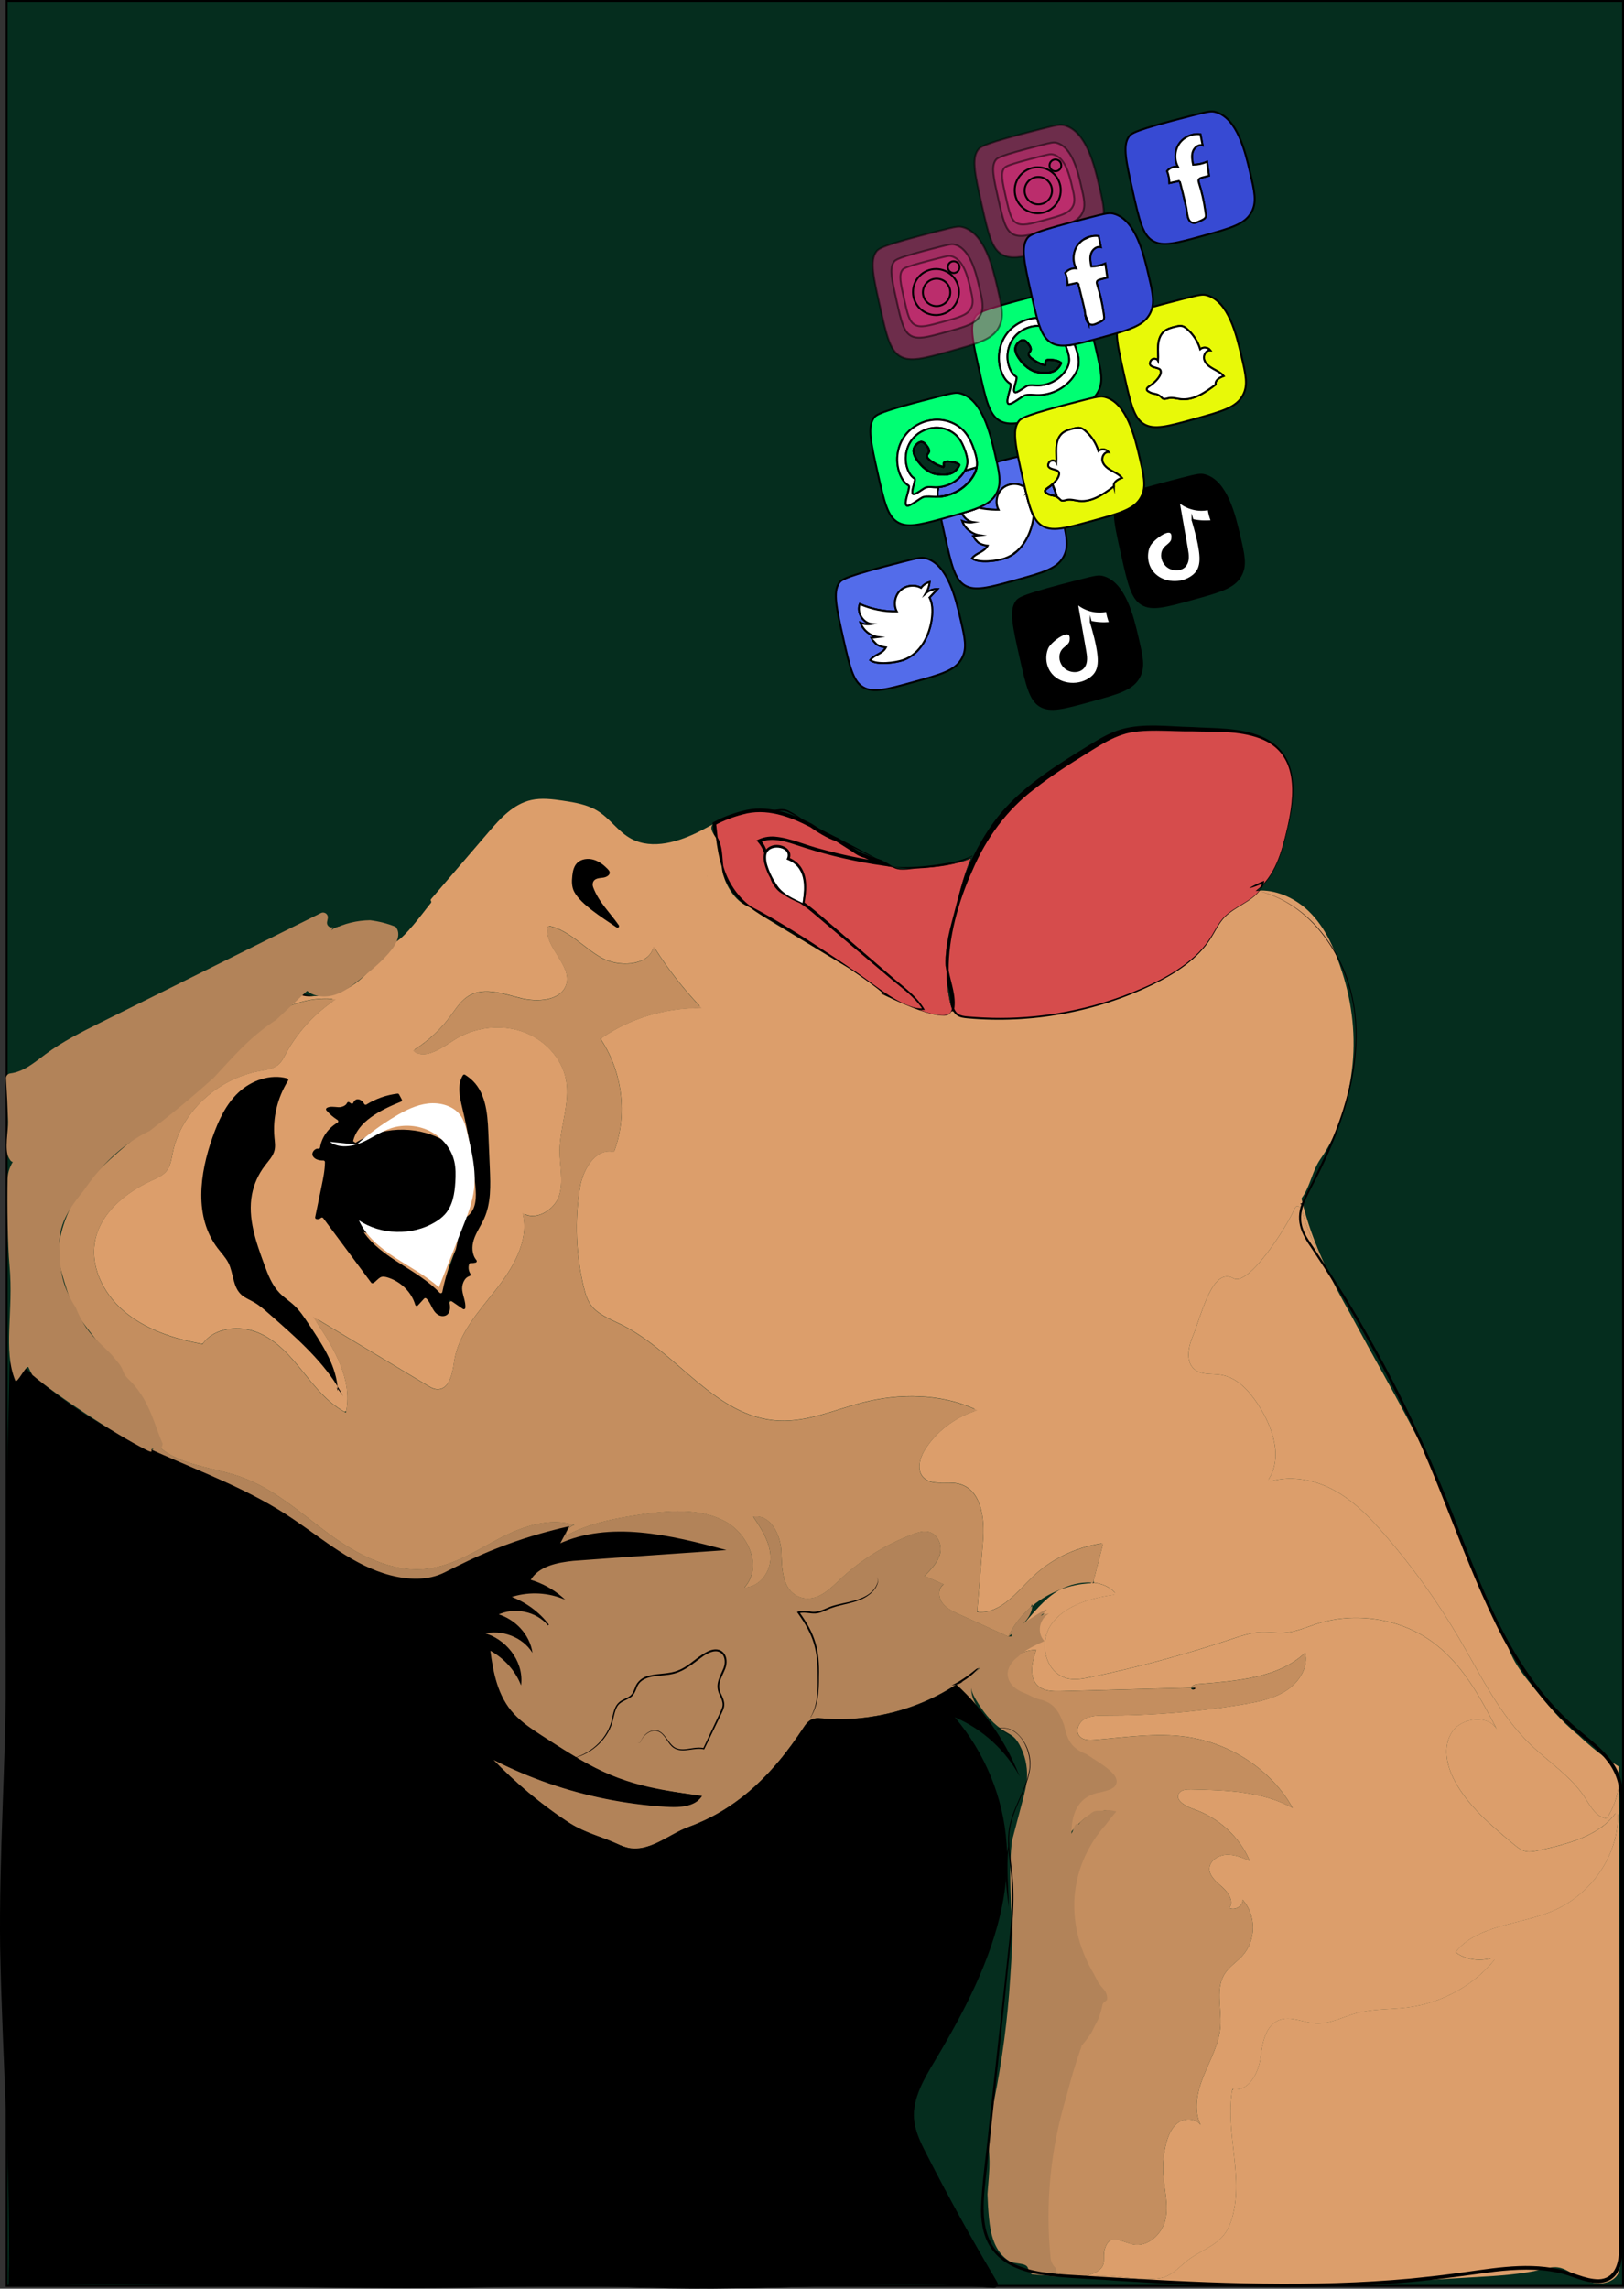 <?xml version="1.0" encoding="UTF-8"?>
<svg xmlns="http://www.w3.org/2000/svg" viewBox="0 0 845.96 1191.98">
  <rect x="0" y="0" width="845.96" height="1191.98" fill="#333333" stroke="none"/>
  <defs>
    <style>
      .cls-1 {
        fill: #e8f908;
      }

      .cls-1, .cls-2, .cls-3, .cls-4, .cls-5, .cls-6, .cls-7, .cls-8, .cls-9 {
        stroke: #000;
        stroke-miterlimit: 10;
      }

      .cls-10, .cls-6 {
        fill: #fff;
      }

      .cls-2, .cls-11 {
        fill: none;
      }

      .cls-12 {
        fill: #d64c4c;
      }

      .cls-4 {
        fill: #00ff73;
      }

      .cls-13 {
        fill: #c48e5f;
      }

      .cls-14 {
        fill: #dc9e6b;
      }

      .cls-5 {
        fill: #d62e79;
        opacity: .5;
      }

      .cls-7 {
        fill: #374ad3;
      }

      .cls-8 {
        fill: #536cea;
      }

      .cls-9 {
        fill: #052d1e;
      }

      .cls-15 {
        fill: #b28359;
      }
    </style>
  </defs>
  <g id="Layer_6" data-name="Layer 6">
    <rect class="cls-9" x="3.46" y=".5" width="842" height="1190"/>
    <g>
      <path class="cls-5" d="m574.93,111.48c-.09,2.16-.58,4.07-1.62,5.99-1.41,2.62-3.48,4.51-6.47,6.1-.01,0-.03,0-.04,0-.64.35-1.32.67-2.04.99-.01,0-.02,0-.02,0-4.08,1.78-9.52,3.28-16.78,5.28-6,1.65-10.7,2.95-14.53,3.63-5.06.91-8.6.76-11.6-1.02-5.2-3.09-6.97-10.55-10.29-25.34-3.61-16.06-5.42-24.1-2.22-28.85,1.29-1.9,3.07-3.45,33.02-11.08,8.6-2.2,9.96-2.45,12.14-1.87,11.41,3.03,15.63,21.07,18.03,31.34,1.53,6.55,2.58,11.05,2.42,14.81Z"/>
      <path class="cls-5" d="m545.79,119.92c10.32-2.84,15.47-4.26,17.87-8.74,1.99-3.71,1.13-7.39-.57-14.66-1.69-7.24-4.66-19.96-12.71-22.1-1.53-.41-2.49-.23-8.56,1.32-21.11,5.38-22.37,6.47-23.27,7.81-2.26,3.35-.99,9.01,1.56,20.34,2.34,10.42,3.59,15.68,7.25,17.86,3.72,2.21,8.62.86,18.42-1.84Z"/>
      <path class="cls-5" d="m544.28,114.56c8.27-2.26,12.4-3.39,14.37-6.76,1.64-2.8,1-5.55-.27-10.96-1.26-5.4-3.47-14.88-9.86-16.38-1.22-.29-1.99-.14-6.84,1.09-16.91,4.29-17.93,5.13-18.66,6.14-1.84,2.54-.9,6.76.99,15.2,1.74,7.77,2.67,11.69,5.56,13.27,2.94,1.61,6.86.54,14.72-1.61Z"/>
      <circle class="cls-2" cx="540.57" cy="99.1" r="11.99"/>
      <circle class="cls-2" cx="540.88" cy="99.29" r="7.14"/>
      <circle class="cls-2" cx="549.78" cy="86.13" r="3.06"/>
    </g>
    <g>
      <path class="cls-7" d="m651.15,89.65c-2.4-10.27-6.61-28.32-18.03-31.34-2.17-.58-3.53-.33-12.14,1.87-29.95,7.63-31.73,9.18-33.01,11.08-3.2,4.76-1.4,12.78,2.21,28.85,3.33,14.79,5.1,22.25,10.29,25.34,5.27,3.14,12.22,1.22,26.13-2.62,14.63-4.03,21.96-6.04,25.36-12.38,2.82-5.27,1.6-10.49-.81-20.8Zm-26.62,5.58c1.49,4.68,2.58,9.47,3.27,14.32.45,3.17.96,3.84-1.82,5.14-1.04.48-2.87,1.46-4.04,1.43-3.68-.11-3.38-5.39-4.04-8.29-.27-1.15-3.22-13.63-3.47-13.63-1.75.39-3.51.78-5.27,1.16-.01-2.13-.43-4.27-1.21-6.26,1.33-1.63,3.52-2.54,5.62-2.31-1.98-3.73-1.68-8.56.73-12.02,2.41-3.46,6.84-5.4,11.02-4.84.37,1.91.75,3.82,1.12,5.73-2.19-.59-4.44,1.25-5.13,3.41-.7,2.16-.26,4.51.18,6.73,2.5-.03,4.99-.57,7.28-1.57.34,2.43.68,4.87,1.02,7.3l-3.57.93c-.72.19-1.54.46-1.82,1.15-.21.52-.03,1.09.13,1.62Z"/>
      <path class="cls-6" d="m627.8,109.55c.45,3.17.96,3.84-1.82,5.14-1.04.48-2.87,1.46-4.04,1.43-3.68-.11-3.38-5.39-4.04-8.29-.27-1.15-3.22-13.63-3.47-13.63-1.75.39-3.51.78-5.27,1.16-.01-2.13-.43-4.27-1.21-6.26,1.33-1.63,3.52-2.54,5.62-2.31-1.98-3.73-1.68-8.56.73-12.02,2.41-3.46,6.84-5.4,11.02-4.84.37,1.91.75,3.82,1.12,5.73-2.19-.59-4.44,1.25-5.13,3.41-.7,2.16-.26,4.51.18,6.73,2.5-.03,4.99-.57,7.28-1.57.34,2.43.68,4.87,1.02,7.3l-3.57.93c-.72.19-1.54.46-1.82,1.15-.21.52-.03,1.09.13,1.62,1.49,4.68,2.58,9.47,3.27,14.32Z"/>
    </g>
    <g>
      <path class="cls-8" d="m554.59,274.9c-.37-1.75-.83-3.68-1.33-5.83-.69-2.97-1.54-6.58-2.67-10.3-.66-2.19-1.43-4.42-2.32-6.57-2.81-6.81-6.87-12.83-13.04-14.47-1.33-.35-2.36-.39-4.92.13-1.62.33-3.87.89-7.22,1.74-1.34.34-2.62.67-3.84.98-4.06,1.05-7.53,1.98-10.5,2.79-2.36.65-4.4,1.23-6.18,1.75-10.49,3.11-11.62,4.25-12.5,5.56-.59.88-1.01,1.87-1.29,3.01-.33,1.43-.43,3.09-.33,5.03.15,3.07.81,6.87,1.8,11.62.58,2.73,1.26,5.78,2.03,9.19,3.33,14.79,5.1,22.25,10.29,25.34,5.28,3.13,12.23,1.23,26.14-2.61,14.63-4.03,21.95-6.05,25.35-12.39,2.24-4.17,1.94-8.31.53-14.97Zm-16.36-4.7s-.01.05-.01.08c-.08.44-.16.88-.25,1.32-.04.22-.09.44-.14.65-.08.38-.17.75-.27,1.12-.03.15-.07.29-.11.44-.1.35-.2.7-.31,1.05-.09.29-.18.57-.28.85-.17.52-.36,1.03-.56,1.54-.3.77-.64,1.52-1,2.26-.06.11-.11.22-.17.33-.17.33-.34.66-.52.98-.35.64-.74,1.27-1.15,1.88-.18.28-.38.55-.57.82-1.05,1.44-2.24,2.75-3.58,3.88-.44.37-.89.72-1.36,1.05-.04.04-.08.07-.13.09-.18.13-.36.26-.55.37-.05.04-.1.07-.16.1-.19.13-.4.25-.6.37-1,.57-2.05,1.05-3.16,1.43-3.93,1.34-13.53,2.63-17.02-.02,2.06-2.85,6.29-3.09,8.16-6.6-1.67-.22-3.3-.61-4.75-1.54-.4-.27-3.12-3.32-3.12-3.42,1.24-.16,2.49-.32,3.73-.47-4.07-.58-7.71-3.54-9.11-7.41,1.83.75,3.89.97,5.84.62-.16-.02-.32-.04-.47-.08-.03,0-.06-.01-.09-.02-.07-.01-.14-.02-.21-.04-.2-.05-.39-.11-.58-.18-.18-.06-.36-.13-.54-.21-.1-.04-.18-.09-.28-.13-1.66-.82-3-2.3-3.77-4.01-.03-.06-.05-.11-.07-.17-.06-.14-.12-.28-.17-.42-.15-.4-.26-.81-.34-1.23-.05-.2-.08-.41-.1-.62-.13-1.11-.01-2.23.41-3.29.71.31,1.43.61,2.15.88.36.14.73.27,1.09.4.36.13.73.25,1.1.37.31.11.61.2.91.29.02,0,.04,0,.06.02.2.05.41.11.62.17.21.07.42.13.64.18.19.06.38.1.56.15.19.05.38.1.57.14.37.09.75.18,1.13.26.4.09.81.17,1.21.24.35.07.71.13,1.07.19.35.06.71.11,1.07.16.36.05.72.1,1.08.14,1.43.17,2.88.27,4.33.3.56.01,1.13.02,1.7.01-1.82-3.48-1.08-8.11,1.74-10.86,2.82-2.73,7.47-3.35,10.9-1.44.11-.15.23-.3.36-.45.08-.1.17-.2.27-.29.02-.03.04-.06.07-.08.02-.03.05-.06.1-.09.09-.1.17-.18.27-.26.12-.12.24-.22.36-.32.15-.12.3-.24.46-.34.18-.14.37-.26.57-.37.11-.07.23-.13.34-.19.53-.28,1.1-.5,1.68-.65-.22,2.04-.9,4.05-1.96,5.81,1.64-1.43,3.85-2.21,6.03-2.14-1.39,1.47-2.77,2.93-4.15,4.39,1.58,3.15,1.64,6.83,1.26,10.32-.01.08-.02.15-.03.23-.05.48-.12.97-.2,1.46Z"/>
      <path class="cls-2" d="m508.57,264.17c.37.09.75.18,1.13.26-2.38.99-5.21,1.9-8.56,2.87-.03-.06-.05-.11-.07-.17-.06-.14-.12-.28-.17-.42-.15-.4-.26-.81-.34-1.23-.05-.2-.08-.41-.1-.62-.13-1.11-.01-2.23.41-3.29.71.31,1.43.61,2.15.88.36.14.73.27,1.09.4.36.13.73.25,1.1.37.3.1.6.19.91.29.02,0,.04,0,.06.02.2.06.41.12.62.17.21.07.42.13.64.18.18.05.37.1.56.15s.38.1.57.14Z"/>
      <path class="cls-2" d="m527.95,288.45c.47-.33.92-.68,1.36-1.05-.43.37-.89.73-1.36,1.05Z"/>
      <path class="cls-2" d="m537.2,258.19c1.58,3.15,1.64,6.83,1.26,10.32-.01.08-.02.15-.03.23-1.87-3.64-3.23-8.94-4.93-16.39.02-.03.05-.06.1-.09.09-.1.17-.18.27-.26.12-.12.24-.22.36-.32.15-.12.3-.24.46-.34.18-.14.37-.26.57-.37.11-.07.23-.13.34-.19.53-.28,1.1-.5,1.68-.65-.22,2.04-.9,4.05-1.96,5.81,1.64-1.43,3.85-2.21,6.03-2.14-1.39,1.47-2.77,2.93-4.15,4.39Z"/>
      <path class="cls-6" d="m538.43,268.74c-.05.48-.12.97-.2,1.46,0,.03-.01.05-.01.08-.08.44-.16.88-.25,1.32-.04.22-.09.44-.14.65-.08.38-.17.75-.27,1.12-.03.15-.07.29-.11.44-.1.35-.2.7-.31,1.05-.09.29-.18.57-.28.85-.17.52-.36,1.03-.56,1.54-.3.77-.64,1.52-1,2.26-.06.11-.11.22-.17.33-.17.33-.34.66-.52.98-.35.64-.74,1.27-1.15,1.88-.18.28-.38.55-.57.82-1.05,1.44-2.24,2.75-3.58,3.88-.44.37-.89.72-1.36,1.05-.04.04-.08.07-.13.09-.18.13-.36.26-.55.37-.05.04-.1.07-.16.1-.19.13-.4.25-.6.37-1,.57-2.05,1.05-3.16,1.43-3.93,1.34-13.53,2.63-17.02-.02,2.06-2.85,6.29-3.09,8.16-6.6-1.67-.22-3.3-.61-4.75-1.54-.4-.27-3.12-3.32-3.12-3.42,1.24-.16,2.49-.32,3.73-.47-4.07-.58-7.71-3.54-9.11-7.41,1.83.75,3.89.97,5.84.62-.16-.02-.31-.04-.47-.08-.03,0-.06-.01-.09-.02-.07-.01-.14-.02-.21-.04-.2-.05-.39-.11-.58-.18-.18-.06-.36-.13-.54-.21-.1-.04-.18-.09-.28-.13-1.66-.82-3-2.3-3.77-4.01,3.35-.97,6.18-1.88,8.56-2.87.4.09.8.17,1.21.24.36.07.71.14,1.07.19.36.06.71.12,1.07.16.36.06.72.11,1.08.14,1.44.18,2.88.28,4.33.3.57.02,1.13.02,1.7.01-1.82-3.48-1.08-8.11,1.74-10.86,2.82-2.73,7.47-3.35,10.9-1.44.11-.15.23-.3.36-.45.08-.1.17-.2.27-.29.02-.03.04-.06.07-.08,1.7,7.45,3.06,12.75,4.93,16.39Z"/>
      <path class="cls-2" d="m508.57,264.17c.37.09.75.18,1.13.26-2.38.99-5.21,1.9-8.56,2.87-.03-.06-.05-.11-.07-.17-.06-.14-.12-.28-.17-.42-.15-.4-.26-.81-.34-1.23-.05-.2-.08-.41-.1-.62-.13-1.11-.01-2.23.41-3.29.71.31,1.43.61,2.15.88.36.14.73.27,1.09.4.36.13.73.25,1.1.37.3.1.6.19.91.29.02,0,.04,0,.06.02.2.06.41.12.62.17.21.07.42.13.64.18.18.05.37.1.56.15s.38.1.57.14Z"/>
      <path class="cls-2" d="m527.95,288.45c.47-.33.92-.68,1.36-1.05-.43.37-.89.73-1.36,1.05Z"/>
      <path class="cls-2" d="m537.2,258.19c1.58,3.15,1.64,6.83,1.26,10.32-.01.08-.02.15-.03.23-1.87-3.64-3.23-8.94-4.93-16.39.02-.03.05-.06.1-.09.09-.1.17-.18.27-.26.12-.12.24-.22.36-.32.15-.12.3-.24.46-.34.18-.14.37-.26.57-.37.11-.07.23-.13.34-.19.53-.28,1.1-.5,1.68-.65-.22,2.04-.9,4.05-1.96,5.81,1.64-1.43,3.85-2.21,6.03-2.14-1.39,1.47-2.77,2.93-4.15,4.39Z"/>
    </g>
    <g>
      <path class="cls-3" d="m645.55,278.83c-2.41-10.27-6.62-28.31-18.04-31.34-2.17-.58-3.53-.33-12.14,1.87-8.61,2.19-14.89,3.88-19.5,5.22-11.43,3.33-12.6,4.51-13.51,5.86-1.27,1.88-1.75,4.26-1.65,7.46.15,4.89,1.68,11.67,3.86,21.39,3.33,14.79,5.1,22.24,10.29,25.34,5.27,3.13,12.23,1.22,26.13-2.61,14.64-4.03,21.95-6.05,25.36-12.4,2.83-5.26,1.6-10.48-.8-20.79Zm-24.34-8c1.58,5.47,3.17,10.97,3.89,16.62.44,3.5.48,7.32-1.5,10.24-.86,1.24-2.03,2.24-3.3,3.05-6.45,4.15-16.18,2.83-20.49-3.52-2.54-3.72-3-8.78-1.17-12.9,1.55-3.5,13.28-12.47,11.99-3.59-.36,2.46-3.29,3.4-4.46,5.42-1.6,2.74-.77,6.19,1.45,8.35,2.7,2.63,7.77,2.88,9.97-.2,1.65-2.31,1.23-5.44.74-8.24-1.46-8.32-2.92-16.66-4.38-24.98,4.18,3.7,10.17,5.26,15.62,4.06.31,2.14.88,4.24,1.7,6.24-3.35.36-6.77.18-10.06-.55Z"/>
      <path class="cls-6" d="m621.21,270.83c1.58,5.47,3.17,10.97,3.89,16.62.44,3.5.48,7.32-1.5,10.24-.86,1.24-2.03,2.24-3.3,3.05-6.45,4.15-16.18,2.83-20.49-3.52-2.54-3.72-3-8.78-1.17-12.9,1.55-3.5,13.28-12.47,11.99-3.59-.36,2.46-3.29,3.4-4.46,5.42-1.6,2.74-.77,6.19,1.45,8.35,2.7,2.63,7.77,2.88,9.97-.2,1.65-2.31,1.23-5.44.74-8.24-1.46-8.32-2.92-16.66-4.38-24.98,4.18,3.7,10.17,5.26,15.62,4.06.31,2.14.88,4.24,1.7,6.24-3.35.36-6.77.18-10.06-.55Z"/>
    </g>
    <g>
      <path class="cls-1" d="m646.61,185.09c-2.4-10.27-6.61-28.32-18.03-31.34-2.18-.58-3.53-.33-12.14,1.87-6.7,1.71-11.99,3.11-16.17,4.28-14.55,4.06-15.85,5.32-16.84,6.8-1.18,1.76-1.68,3.95-1.67,6.84.04,4.93,1.61,11.86,3.88,22.01,3.32,14.79,5.09,22.25,10.29,25.34,5.27,3.14,12.22,1.22,26.13-2.61,14.63-4.04,21.95-6.05,25.35-12.39,2.83-5.27,1.61-10.49-.8-20.8Zm-13.35,15.17c-5.35,4.05-11.41,8.3-18.09,7.61-2.3-.25-4.65-1.09-6.88-.44-2.92.83-2.32,0-4.35-1.44-1.49-1.04-3.03-.81-4.6-1.52-3.4-1.56-1.8-2.54.36-4.01,1.77-1.21,6.05-5.17,4.81-7.72-.85-1.73-7.25-.95-5.04-4.86.77-1.35,3.12-1.39,3.8,0,.17-2.63-.16-5.28.02-7.92.16-2.63.94-5.38,2.89-7.16,1.72-1.56,4.08-2.15,6.33-2.69,1.09-.26,2.23-.52,3.32-.25.91.23,1.7.81,2.41,1.42,3.26,2.78,5.7,6.51,6.94,10.61,1.49-1.31,4.09-1.05,5.28.54-2.26-.18-3.81,2.64-3.19,4.82.61,2.18,2.59,3.67,4.56,4.78,1.98,1.12,4.13,2.07,5.57,3.82-2.1.73-4.66,2.25-4.14,4.41Z"/>
      <path class="cls-6" d="m633.26,200.26c-5.35,4.05-11.41,8.3-18.09,7.61-2.3-.25-4.65-1.09-6.88-.44-2.92.83-2.32,0-4.35-1.44-1.49-1.04-3.03-.81-4.6-1.52-3.4-1.56-1.8-2.54.36-4.01,1.77-1.21,6.05-5.17,4.81-7.72-.85-1.73-7.25-.95-5.04-4.86.77-1.35,3.12-1.39,3.8,0,.17-2.63-.16-5.28.02-7.92.16-2.63.94-5.38,2.89-7.16,1.72-1.56,4.08-2.15,6.33-2.69,1.09-.26,2.23-.52,3.32-.25.91.23,1.7.81,2.41,1.42,3.26,2.78,5.7,6.51,6.94,10.61,1.49-1.31,4.09-1.05,5.28.54-2.26-.18-3.81,2.64-3.19,4.82.61,2.18,2.59,3.67,4.56,4.78,1.98,1.12,4.13,2.07,5.57,3.82-2.1.73-4.66,2.25-4.14,4.41Z"/>
    </g>
    <g>
      <path class="cls-4" d="m571.24,183.2c-.44-1.89-.94-4.03-1.54-6.3-.72-2.74-1.57-5.66-2.63-8.5t-.01,0c-.48-1.33-1.01-2.62-1.59-3.88-2.77-6.04-6.65-11.16-12.25-12.65-2.19-.58-3.54-.32-12.15,1.86-1.23.31-2.41.62-3.54.91-6.86,1.77-12.06,3.19-16.02,4.34-5.15,1.5-8.21,2.57-10.1,3.4h-.01c-2.27,1.02-2.84,1.7-3.34,2.44-.65.96-1.09,2.05-1.35,3.32h0c-.58,2.77-.32,6.34.53,11.14h0c.68,3.92,1.74,8.64,3.03,14.39,3.32,14.79,5.09,22.24,10.29,25.33,2.56,1.53,5.52,1.86,9.48,1.36,4.18-.52,9.5-1.99,16.65-3.96,11.98-3.3,19.05-5.25,23.09-9.33.9-.91,1.64-1.92,2.26-3.07,2.83-5.26,1.61-10.48-.8-20.79Zm-46.04,27.03c-1.66-1.48,2.42-9.64,1.05-10.43-1.89-1.1-3.2-3.02-4.1-5.02-3.04-6.71-2.14-15.04,2.28-20.93,3.67-4.91,9.64-7.96,15.75-8.25,1.23-.07,2.47-.01,3.69.16,4.34.61,8.5,2.67,11.42,5.94,1.97,2.21,3.33,4.88,4.41,7.65h.01c.27.7.53,1.4.77,2.11,1,2.94,1.83,6.06,1.24,9.11-.33,1.74-1.12,3.36-2.08,4.85-4.17,6.49-11.89,10.54-19.6,10.3-2.02-.07-4.06-.4-6.02.1-1.76.46-7.54,5.53-8.82,4.41Z"/>
      <path class="cls-2" d="m552.8,189.1c-2.17,5.05-6.56,5.55-11.66,4.88-4.42-.58-8.05-3.87-10.53-7.56-1.15-1.7-2.16-3.76-1.6-5.74.31-1.11,1.1-2.05,2.01-2.76.56-.44,1.23-.82,1.95-.8,1.07.04,1.89.94,2.56,1.76.95,1.15,1.95,2.75,1.15,4.02-.22.37-.58.65-.74,1.05-.38.92.41,1.87,1.17,2.5,2.13,1.74,4.62,3.03,7.26,3.78.58-.32.1-1.21.21-1.86.16-.92,1.39-1.08,2.32-1.02,2.09.14,4.36.34,5.91,1.76Z"/>
      <path class="cls-2" d="m555.29,171.7c-2.92-3.27-7.08-5.33-11.42-5.94-1.22-.17-2.46-.23-3.69-.16.43,1.52.85,2.89,1.3,4.14.5.01,1,.06,1.5.13,3.35.47,6.57,2.07,8.83,4.59,1.43,1.6,2.44,3.52,3.25,5.52,1.4-.08,2.94-.3,4.64-.63-1.08-2.77-2.44-5.44-4.41-7.65Z"/>
      <path class="cls-2" d="m552.8,189.1c-2.17,5.05-6.56,5.55-11.66,4.88-4.42-.58-8.05-3.87-10.53-7.56-1.15-1.7-2.16-3.76-1.6-5.74.31-1.11,1.1-2.05,2.01-2.76.56-.44,1.23-.82,1.95-.8,1.07.04,1.89.94,2.56,1.76.95,1.15,1.95,2.75,1.15,4.02-.22.37-.58.65-.74,1.05-.38.92.41,1.87,1.17,2.5,2.13,1.74,4.62,3.03,7.26,3.78.58-.32.1-1.21.21-1.86.16-.92,1.39-1.08,2.32-1.02,2.09.14,4.36.34,5.91,1.76Z"/>
      <path class="cls-2" d="m555.29,171.7c-2.92-3.27-7.08-5.33-11.42-5.94-1.22-.17-2.46-.23-3.69-.16.43,1.52.85,2.89,1.3,4.14.5.01,1,.06,1.5.13,3.35.47,6.57,2.07,8.83,4.59,1.43,1.6,2.44,3.52,3.25,5.52,1.4-.08,2.94-.3,4.64-.63-1.08-2.77-2.44-5.44-4.41-7.65Z"/>
      <path class="cls-6" d="m561.72,190.57c-.33,1.74-1.12,3.36-2.08,4.85-4.17,6.49-11.89,10.54-19.6,10.3-2.02-.07-4.06-.4-6.02.1-1.76.46-7.54,5.53-8.82,4.41-1.66-1.48,2.42-9.64,1.05-10.43-1.89-1.1-3.2-3.02-4.1-5.02-3.04-6.71-2.14-15.04,2.28-20.93,3.67-4.91,9.64-7.96,15.75-8.25.43,1.52.85,2.89,1.3,4.14-5.17-.21-10.41,2.22-13.52,6.38-3.41,4.55-4.11,10.99-1.77,16.17.71,1.55,1.71,3.03,3.18,3.88,1.05.61-2.1,6.92-.81,8.06.98.87,5.45-3.05,6.81-3.4,1.51-.4,3.1-.14,4.65-.09,5.96.19,11.92-2.94,15.15-7.96.74-1.15,1.34-2.4,1.6-3.74.46-2.35-.18-4.78-.96-7.04-.23-.68-.48-1.35-.75-2.02,1.4-.08,2.94-.3,4.64-.63h.01c.27.7.53,1.4.77,2.11,1,2.94,1.83,6.06,1.24,9.11Z"/>
      <path class="cls-4" d="m555.81,182c-.23-.68-.48-1.35-.75-2.02-.81-2-1.82-3.92-3.25-5.52-2.26-2.52-5.48-4.12-8.83-4.59-.5-.07-1-.12-1.5-.13-5.17-.21-10.41,2.22-13.52,6.38-3.41,4.55-4.11,10.99-1.77,16.17.71,1.55,1.71,3.03,3.18,3.88,1.05.61-2.1,6.92-.81,8.06.98.87,5.45-3.05,6.81-3.4,1.51-.4,3.1-.14,4.65-.09,5.96.19,11.92-2.94,15.15-7.96.74-1.15,1.34-2.4,1.6-3.74.46-2.35-.18-4.78-.96-7.04Zm-14.68,11.99c-4.41-.58-8.04-3.87-10.53-7.56-1.15-1.7-2.16-3.76-1.6-5.75.31-1.11,1.1-2.05,2.01-2.76.56-.44,1.23-.82,1.95-.8,1.07.04,1.88.94,2.56,1.76.95,1.16,1.95,2.75,1.15,4.02-.22.37-.58.65-.74,1.05-.38.92.4,1.87,1.17,2.5,2.13,1.74,4.62,3.04,7.26,3.78.58-.32.1-1.21.21-1.86.16-.92,1.39-1.08,2.31-1.02,2.1.13,4.37.34,5.92,1.75-2.17,5.06-6.57,5.55-11.67,4.89Z"/>
      <path class="cls-2" d="m552.8,189.1c-2.17,5.05-6.56,5.55-11.66,4.88-4.42-.58-8.05-3.87-10.53-7.56-1.15-1.7-2.16-3.76-1.6-5.74.31-1.11,1.1-2.05,2.01-2.76.56-.44,1.23-.82,1.95-.8,1.07.04,1.89.94,2.56,1.76.95,1.15,1.95,2.75,1.15,4.02-.22.37-.58.65-.74,1.05-.38.92.41,1.87,1.17,2.5,2.13,1.74,4.62,3.03,7.26,3.78.58-.32.1-1.21.21-1.86.16-.92,1.39-1.08,2.32-1.02,2.09.14,4.36.34,5.91,1.76Z"/>
      <path class="cls-2" d="m552.8,189.1c-2.17,5.05-6.56,5.55-11.66,4.88-4.42-.58-8.05-3.87-10.53-7.56-1.15-1.7-2.16-3.76-1.6-5.74.31-1.11,1.1-2.05,2.01-2.76.56-.44,1.23-.82,1.95-.8,1.07.04,1.89.94,2.56,1.76.95,1.15,1.95,2.75,1.15,4.02-.22.37-.58.65-.74,1.05-.38.92.41,1.87,1.17,2.5,2.13,1.74,4.62,3.03,7.26,3.78.58-.32.1-1.21.21-1.86.16-.92,1.39-1.08,2.32-1.02,2.09.14,4.36.34,5.91,1.76Z"/>
    </g>
    <g>
      <path class="cls-5" d="m494.96,182.86c14.63-4.03,21.95-6.05,25.35-12.39,2.83-5.27,1.61-10.49-.8-20.79-2.4-10.27-6.62-28.32-18.03-31.34-2.18-.58-3.54-.32-12.14,1.87-29.95,7.63-31.73,9.18-33.01,11.09-3.2,4.75-1.4,12.78,2.21,28.85,3.32,14.79,5.09,22.24,10.29,25.33,5.27,3.14,12.23,1.22,26.13-2.61Z"/>
      <path class="cls-5" d="m492.79,172.92c10.32-2.84,15.47-4.26,17.87-8.74,1.99-3.71,1.13-7.39-.57-14.66-1.69-7.24-4.66-19.96-12.71-22.1-1.53-.41-2.49-.23-8.56,1.32-21.11,5.38-22.37,6.47-23.27,7.81-2.26,3.35-.99,9.01,1.56,20.34,2.34,10.42,3.59,15.68,7.25,17.86,3.72,2.21,8.62.86,18.42-1.84Z"/>
      <path class="cls-5" d="m491.28,167.56c8.27-2.26,12.4-3.39,14.37-6.76,1.64-2.8,1-5.55-.27-10.96-1.26-5.4-3.47-14.88-9.86-16.38-1.22-.29-1.99-.14-6.84,1.09-16.91,4.29-17.93,5.13-18.66,6.14-1.84,2.54-.9,6.76.99,15.2,1.74,7.77,2.67,11.69,5.56,13.27,2.94,1.61,6.86.54,14.72-1.61Z"/>
      <circle class="cls-2" cx="487.57" cy="152.1" r="11.99"/>
      <circle class="cls-2" cx="487.88" cy="152.29" r="7.14"/>
      <circle class="cls-2" cx="496.78" cy="139.13" r="3.06"/>
    </g>
    <g>
      <path class="cls-7" d="m598.15,142.65c-2.4-10.27-6.61-28.32-18.03-31.34-1.37-.37-2.42-.4-5.19.17-1.6.35-3.79.89-6.95,1.7-3.3.84-6.26,1.61-8.92,2.32h0c-12.52,3.31-18.24,5.17-21.06,6.48h-.01c-2,.93-2.54,1.58-3.01,2.28-1.49,2.21-1.89,5.13-1.54,9.23.41,4.73,1.82,11.02,3.75,19.62.12.52.23,1.02.35,1.52.96,4.28,1.8,7.91,2.65,10.97.43,1.52.85,2.89,1.3,4.14,1.54,4.34,3.31,7.11,5.99,8.71,2.14,1.27,4.55,1.71,7.59,1.53,1.4-.08,2.94-.3,4.64-.63h.01c2.82-.54,6.1-1.39,9.99-2.45,1.23-.33,2.53-.69,3.9-1.07,3.03-.83,5.74-1.58,8.16-2.29,9.33-2.76,14.5-5.06,17.2-10.09.62-1.17,1.05-2.33,1.31-3.55.91-4.28-.24-9.22-2.12-17.25Zm-26.62,5.58c1.49,4.68,2.58,9.47,3.27,14.32.45,3.17.96,3.84-1.82,5.14-1.04.48-2.87,1.46-4.04,1.43-.11,0-.22-.01-.33-.03-.1-.01-.2-.03-.29-.05-.07-.01-.13-.02-.19-.05-.08-.02-.15-.04-.22-.07-.32-.12-.6-.3-.84-.52t-.01,0s0,0,0-.01c-.11-.1-.21-.21-.31-.33-.08-.1-.16-.21-.23-.32-.03-.03-.05-.07-.07-.11-.08-.13-.15-.26-.22-.41-.18-.37-.32-.78-.44-1.22-.06-.2-.1-.41-.15-.62-.06-.28-.12-.57-.16-.86-.07-.39-.13-.79-.18-1.18-.03-.22-.06-.45-.09-.67,0-.03-.01-.06-.01-.09-.03-.19-.05-.37-.08-.56-.03-.21-.06-.41-.1-.61-.03-.2-.07-.39-.11-.57-.07-.29-.3-1.29-.62-2.61-.08-.34-.17-.69-.25-1.06-.1-.38-.19-.77-.28-1.15-.1-.39-.19-.8-.29-1.2-.35-1.44-.72-2.91-1.03-4.15-.14-.54-.27-1.05-.39-1.49-.08-.3-.15-.57-.22-.81-.06-.24-.12-.45-.18-.62-.11-.34-.18-.54-.21-.54-1.75.39-3.51.78-5.27,1.16-.01-2.13-.43-4.27-1.21-6.26,1.33-1.63,3.52-2.54,5.62-2.31-1.98-3.73-1.68-8.56.73-12.02.47-.68,1.03-1.3,1.64-1.85.12-.11.23-.21.36-.31.15-.13.3-.25.46-.37.32-.24.64-.46.98-.66,0,0,0,0,.02,0,.16-.1.32-.19.48-.28.16-.09.33-.18.49-.25.03-.02.05-.03.08-.04.16-.08.32-.15.49-.22.16-.07.33-.13.5-.2,0,0,.03,0,.04,0,.16-.07.33-.13.49-.17.15-.05.3-.09.45-.14.24-.07.48-.12.72-.18.11-.02.22-.04.32-.06.69-.12,1.38-.19,2.08-.19.48,0,.95.03,1.42.1.37,1.91.75,3.82,1.12,5.73-2.19-.59-4.44,1.25-5.13,3.41-.7,2.16-.26,4.51.18,6.73,2.5-.03,4.99-.57,7.28-1.57.34,2.43.68,4.87,1.02,7.3l-3.57.93c-.72.19-1.54.46-1.82,1.15-.21.52-.03,1.09.13,1.62Z"/>
      <path class="cls-2" d="m561.64,147.74c.06.17.12.38.18.62-.07-.24-.13-.45-.18-.62Z"/>
      <path class="cls-2" d="m566.8,123.58c-.64.35-1.32.67-2.04.99.16-.1.32-.19.48-.28.16-.09.33-.18.49-.25.03-.02.05-.03.08-.04.16-.08.32-.15.49-.22.16-.07.33-.13.5-.2Z"/>
      <path class="cls-2" d="m565.47,164.51c.58,1.26,1.11,2.55,1.59,3.88t0-.01c-.11-.1-.21-.21-.31-.33-.08-.1-.16-.21-.23-.32-.03-.03-.05-.07-.07-.11-.08-.13-.15-.26-.22-.41-.18-.37-.32-.78-.44-1.22-.05-.2-.1-.41-.15-.62-.06-.28-.12-.57-.16-.86Z"/>
      <path class="cls-6" d="m574.8,162.55c.45,3.17.96,3.84-1.82,5.14-1.04.48-2.87,1.46-4.04,1.43-.12,0-.23-.01-.33-.03-.1-.01-.2-.03-.29-.05-.07-.01-.13-.02-.19-.05-.08-.02-.15-.04-.22-.07-.32-.12-.6-.3-.84-.52t-.01,0c-.48-1.33-1.01-2.62-1.59-3.88-.07-.39-.13-.79-.18-1.18-.03-.23-.06-.45-.09-.67,0-.03-.01-.06-.01-.09-.02-.19-.05-.38-.08-.56-.03-.21-.06-.41-.1-.61-.03-.2-.07-.39-.11-.57-.07-.29-.3-1.29-.62-2.61-.08-.34-.17-.69-.25-1.06-.1-.38-.19-.77-.28-1.15-.1-.39-.19-.8-.29-1.2-.35-1.44-.72-2.91-1.03-4.15-.14-.54-.27-1.05-.39-1.49-.08-.3-.15-.57-.22-.81-.06-.24-.12-.45-.18-.62-.11-.34-.18-.54-.21-.54-1.75.39-3.51.78-5.27,1.16-.01-2.13-.43-4.27-1.21-6.26,1.33-1.63,3.52-2.54,5.62-2.31-1.98-3.73-1.68-8.56.73-12.02.47-.68,1.03-1.3,1.64-1.85.12-.11.23-.21.36-.31.15-.13.3-.25.46-.37.32-.24.64-.46.98-.66,0,0,0,0,.02,0,.72-.32,1.4-.64,2.04-.99,0,0,.03,0,.04,0,.16-.07.33-.13.49-.17.15-.05.3-.09.45-.14.24-.07.48-.12.72-.18.11-.02.22-.04.32-.06.69-.12,1.38-.19,2.08-.19.47,0,.95.04,1.42.1.37,1.91.75,3.82,1.12,5.73-2.19-.59-4.44,1.25-5.13,3.41-.7,2.16-.26,4.51.18,6.73,2.5-.03,4.99-.57,7.28-1.57.34,2.43.68,4.87,1.02,7.3l-3.57.93c-.72.19-1.54.46-1.82,1.15-.21.52-.03,1.09.13,1.62,1.49,4.68,2.58,9.47,3.27,14.32Z"/>
      <path class="cls-2" d="m561.64,147.74c.06.17.12.38.18.62-.07-.24-.13-.45-.18-.62Z"/>
      <path class="cls-2" d="m566.8,123.58c-.64.35-1.32.67-2.04.99.16-.1.32-.19.48-.28.16-.09.33-.18.49-.25.03-.02.05-.03.08-.04.16-.08.32-.15.49-.22.16-.07.33-.13.5-.2Z"/>
      <path class="cls-2" d="m565.47,164.51c.58,1.26,1.11,2.55,1.59,3.88t0-.01c-.11-.1-.21-.21-.31-.33-.08-.1-.16-.21-.23-.32-.03-.03-.05-.07-.07-.11-.08-.13-.15-.26-.22-.41-.18-.37-.32-.78-.44-1.22-.05-.2-.1-.41-.15-.62-.06-.28-.12-.57-.16-.86Z"/>
    </g>
    <g>
      <path class="cls-8" d="m500.26,322.07c-2.4-10.27-6.62-28.31-18.03-31.34-2.18-.57-3.54-.32-12.14,1.87-29.96,7.63-31.74,9.19-33.02,11.08-3.2,4.76-1.4,12.79,2.21,28.85,3.33,14.79,5.1,22.25,10.29,25.34,5.28,3.13,12.23,1.23,26.14-2.61,14.63-4.03,21.95-6.05,25.35-12.39,2.83-5.27,1.61-10.49-.8-20.8Zm-14.8-.56c-1.04,9.43-6.13,19.26-15.11,22.3-3.93,1.34-13.53,2.63-17.02-.02,2.06-2.85,6.29-3.09,8.16-6.6-1.67-.22-3.3-.61-4.75-1.54-.4-.27-3.12-3.32-3.12-3.42,1.24-.16,2.49-.32,3.73-.47-4.07-.58-7.71-3.54-9.11-7.41,1.83.75,3.89.97,5.84.62-4.62-.56-7.92-6.07-6.21-10.4,6.05,2.66,12.68,4,19.29,3.9-1.82-3.48-1.08-8.11,1.74-10.86,2.82-2.73,7.47-3.35,10.9-1.44,1.09-1.48,2.7-2.58,4.48-3.04-.22,2.04-.9,4.05-1.96,5.81,1.64-1.43,3.85-2.21,6.03-2.14-1.39,1.47-2.77,2.93-4.15,4.39,1.58,3.15,1.64,6.83,1.26,10.32Z"/>
      <path class="cls-6" d="m484.2,311.19c1.58,3.15,1.64,6.83,1.26,10.32-1.04,9.43-6.13,19.26-15.11,22.3-3.93,1.34-13.53,2.63-17.02-.02,2.06-2.85,6.29-3.09,8.16-6.6-1.67-.22-3.3-.61-4.75-1.54-.4-.27-3.12-3.32-3.12-3.42,1.24-.16,2.49-.32,3.73-.47-4.07-.58-7.71-3.54-9.11-7.41,1.83.75,3.89.97,5.84.62-4.62-.56-7.92-6.07-6.21-10.4,6.05,2.66,12.68,4,19.29,3.9-1.82-3.48-1.08-8.11,1.74-10.86,2.82-2.73,7.47-3.35,10.9-1.44,1.09-1.48,2.7-2.58,4.48-3.04-.22,2.04-.9,4.05-1.96,5.81,1.64-1.43,3.85-2.21,6.03-2.14-1.39,1.47-2.77,2.93-4.15,4.39Z"/>
    </g>
    <g>
      <path class="cls-3" d="m592.55,331.83c-2.41-10.27-6.62-28.31-18.04-31.34-2.17-.58-3.53-.33-12.14,1.87-29.95,7.62-31.73,9.18-33.01,11.08-3.21,4.75-1.4,12.79,2.21,28.85,3.33,14.79,5.1,22.24,10.29,25.34,5.27,3.13,12.23,1.22,26.13-2.61,14.64-4.03,21.95-6.05,25.36-12.4,2.83-5.26,1.6-10.48-.8-20.79Zm-24.34-8c1.58,5.47,3.17,10.97,3.89,16.62.44,3.5.48,7.32-1.5,10.24-.86,1.24-2.03,2.24-3.3,3.05-6.45,4.15-16.18,2.83-20.49-3.52-2.54-3.72-3-8.78-1.17-12.9,1.55-3.5,13.28-12.47,11.99-3.59-.36,2.46-3.29,3.4-4.46,5.42-1.6,2.74-.77,6.19,1.45,8.35,2.7,2.63,7.77,2.88,9.97-.2,1.65-2.31,1.23-5.44.74-8.24-1.46-8.32-2.92-16.66-4.38-24.98,4.18,3.7,10.17,5.26,15.62,4.06.31,2.14.88,4.24,1.7,6.24-3.35.36-6.77.18-10.06-.55Z"/>
      <path class="cls-6" d="m568.21,323.83c1.58,5.47,3.17,10.97,3.89,16.62.44,3.5.48,7.32-1.5,10.24-.86,1.24-2.03,2.24-3.3,3.05-6.45,4.15-16.18,2.83-20.49-3.52-2.54-3.72-3-8.78-1.17-12.9,1.55-3.5,13.28-12.47,11.99-3.59-.36,2.46-3.29,3.4-4.46,5.42-1.6,2.74-.77,6.19,1.45,8.35,2.7,2.63,7.77,2.88,9.97-.2,1.65-2.31,1.23-5.44.74-8.24-1.46-8.32-2.92-16.66-4.38-24.98,4.18,3.7,10.17,5.26,15.62,4.06.31,2.14.88,4.24,1.7,6.24-3.35.36-6.77.18-10.06-.55Z"/>
    </g>
    <g>
      <path class="cls-1" d="m593.61,238.09c-2.4-10.27-6.61-28.32-18.03-31.34-1.48-.39-2.57-.4-5.8.31-1.54.34-3.56.85-6.34,1.56-29.95,7.63-31.73,9.18-33.01,11.08-.14.21-.27.42-.39.65-1.96,3.56-1.49,8.84.27,17.51.63,3.1,1.42,6.64,2.33,10.69.3,1.32.58,2.59.86,3.8,1.7,7.45,3.06,12.75,4.93,16.39,1.21,2.37,2.64,4.04,4.5,5.15,3.01,1.79,6.57,1.94,11.66,1.01,3.82-.69,8.5-1.98,14.47-3.62,4.56-1.26,8.41-2.32,11.65-3.38,7.16-2.33,11.36-4.65,13.7-9.01.76-1.41,1.23-2.81,1.46-4.31.63-4.11-.49-8.93-2.26-16.49Zm-31.44,22.78c-2.3-.25-4.65-1.09-6.88-.44-2.92.83-2.32,0-4.35-1.44-.12-.08-.23-.15-.35-.22-1.38-.79-2.8-.65-4.25-1.3-3.4-1.56-1.8-2.54.36-4.01.42-.29.97-.72,1.57-1.26,1.91-1.74,4.19-4.51,3.24-6.46-.85-1.73-7.25-.95-5.04-4.86.77-1.35,3.12-1.39,3.8,0,.17-2.63-.16-5.28.02-7.92.16-2.63.94-5.38,2.89-7.16,1.72-1.56,4.08-2.15,6.33-2.69,1.09-.26,2.23-.52,3.32-.25.91.23,1.7.81,2.41,1.42,3.26,2.78,5.7,6.51,6.94,10.61,1.49-1.31,4.09-1.05,5.28.54-2.26-.18-3.81,2.64-3.19,4.82.61,2.18,2.59,3.67,4.56,4.78,1.98,1.12,4.13,2.07,5.57,3.82-2.1.73-4.66,2.25-4.14,4.41-5.35,4.05-11.41,8.3-18.09,7.61Z"/>
      <path class="cls-2" d="m550.59,258.77c-1.38-.79-2.8-.65-4.25-1.3-3.4-1.56-1.8-2.54.36-4.01.42-.29.97-.72,1.57-1.26.89,2.15,1.66,4.38,2.32,6.57Z"/>
      <path class="cls-6" d="m580.26,253.26c-5.35,4.05-11.41,8.3-18.09,7.61-2.3-.25-4.65-1.09-6.88-.44-2.92.83-2.32,0-4.35-1.44-.12-.08-.23-.15-.35-.22-.66-2.19-1.43-4.42-2.32-6.57,1.91-1.74,4.19-4.51,3.24-6.46-.85-1.73-7.25-.95-5.04-4.86.77-1.35,3.12-1.39,3.8,0,.17-2.63-.16-5.28.02-7.92.16-2.63.94-5.38,2.89-7.16,1.72-1.56,4.08-2.15,6.33-2.69,1.09-.26,2.23-.52,3.32-.25.91.23,1.7.81,2.41,1.42,3.26,2.78,5.7,6.51,6.94,10.61,1.49-1.31,4.09-1.05,5.28.54-2.26-.18-3.81,2.64-3.19,4.82.61,2.18,2.59,3.67,4.56,4.78,1.98,1.12,4.13,2.07,5.57,3.82-2.1.73-4.66,2.25-4.14,4.41Z"/>
      <path class="cls-2" d="m550.59,258.77c-1.38-.79-2.8-.65-4.25-1.3-3.4-1.56-1.8-2.54.36-4.01.42-.29.97-.72,1.57-1.26.89,2.15,1.66,4.38,2.32,6.57Z"/>
    </g>
    <g>
      <path class="cls-4" d="m519.25,240.58c-.3-1.35-.64-2.81-1.01-4.38-2.39-10.27-6.61-28.31-18.02-31.34-2.19-.58-3.54-.32-12.15,1.86-29.95,7.64-31.73,9.19-33.01,11.09-3.21,4.75-1.4,12.79,2.21,28.85,3.32,14.79,5.09,22.24,10.29,25.33,4.83,2.87,11.04,1.52,22.69-1.65,1.1-.3,2.24-.62,3.44-.95,2.73-.75,5.2-1.43,7.45-2.09,3.35-.97,6.18-1.88,8.56-2.87,4.58-1.88,7.52-4.04,9.34-7.44,2.4-4.46,1.89-8.89.21-16.41Zm-30.8,18.14c-.47.01-.94.01-1.41,0-2.02-.07-4.06-.4-6.02.1-1.76.46-7.54,5.53-8.82,4.41-1.66-1.48,2.42-9.64,1.05-10.43-1.89-1.1-3.2-3.02-4.1-5.02-3.04-6.71-2.14-15.04,2.28-20.93,4.41-5.9,12.15-9.12,19.44-8.09,4.34.61,8.5,2.67,11.42,5.94,2.47,2.76,3.98,6.25,5.19,9.76.98,2.88,1.79,5.92,1.27,8.91,0,.07-.02.13-.03.2-.33,1.74-1.12,3.36-2.08,4.85-3.91,6.1-10.96,10.04-18.19,10.3Z"/>
      <path class="cls-2" d="m499.8,242.1c-2.17,5.05-6.56,5.55-11.66,4.88-4.42-.58-8.05-3.87-10.53-7.56-1.15-1.7-2.16-3.76-1.6-5.74.31-1.11,1.1-2.05,2.01-2.76.56-.44,1.23-.82,1.95-.8,1.07.04,1.89.94,2.56,1.76.95,1.15,1.95,2.75,1.15,4.02-.22.37-.58.65-.74,1.05-.38.92.41,1.87,1.17,2.5,2.13,1.74,4.62,3.03,7.26,3.78.58-.32.1-1.21.21-1.86.16-.92,1.39-1.08,2.32-1.02,2.09.14,4.36.34,5.91,1.76Z"/>
      <path class="cls-2" d="m502.57,245.12c-.13.23-.26.44-.4.66-2.91,4.53-8.04,7.51-13.39,7.91-.33,1.43-.43,3.09-.33,5.03,7.23-.26,14.28-4.2,18.19-10.3.96-1.49,1.75-3.11,2.08-4.85.01-.07.03-.13.03-.2-2.36.65-4.4,1.23-6.18,1.75Z"/>
      <path class="cls-2" d="m499.8,242.1c-2.17,5.05-6.56,5.55-11.66,4.88-4.42-.58-8.05-3.87-10.53-7.56-1.15-1.7-2.16-3.76-1.6-5.74.31-1.11,1.1-2.05,2.01-2.76.56-.44,1.23-.82,1.95-.8,1.07.04,1.89.94,2.56,1.76.95,1.15,1.95,2.75,1.15,4.02-.22.37-.58.65-.74,1.05-.38.92.41,1.87,1.17,2.5,2.13,1.74,4.62,3.03,7.26,3.78.58-.32.1-1.21.21-1.86.16-.92,1.39-1.08,2.32-1.02,2.09.14,4.36.34,5.91,1.76Z"/>
      <path class="cls-2" d="m502.57,245.12c-.13.23-.26.44-.4.66-2.91,4.53-8.04,7.51-13.39,7.91-.33,1.43-.43,3.09-.33,5.03,7.23-.26,14.28-4.2,18.19-10.3.96-1.49,1.75-3.11,2.08-4.85.01-.07.03-.13.03-.2-2.36.65-4.4,1.23-6.18,1.75Z"/>
      <path class="cls-6" d="m508.75,243.37c-2.36.65-4.4,1.23-6.18,1.75.55-.96.99-1.99,1.2-3.08.46-2.35-.18-4.78-.96-7.04-.93-2.71-2.1-5.4-4-7.54-2.26-2.52-5.48-4.12-8.83-4.59-5.64-.79-11.61,1.69-15.02,6.25-3.41,4.55-4.11,10.99-1.77,16.17.71,1.55,1.71,3.03,3.18,3.88,1.05.61-2.1,6.92-.81,8.06.98.87,5.45-3.05,6.81-3.4,1.51-.4,3.1-.14,4.65-.09.59.02,1.18.01,1.76-.05-.33,1.43-.43,3.09-.33,5.03-.47.01-.94.01-1.41,0-2.02-.07-4.06-.4-6.02.1-1.76.46-7.54,5.53-8.82,4.41-1.66-1.48,2.42-9.64,1.05-10.43-1.89-1.1-3.2-3.02-4.1-5.02-3.04-6.71-2.14-15.04,2.28-20.93,4.41-5.9,12.15-9.12,19.44-8.09,4.34.61,8.5,2.67,11.42,5.94,2.47,2.76,3.98,6.25,5.19,9.76.98,2.88,1.79,5.92,1.27,8.91Z"/>
      <path class="cls-4" d="m502.81,235c-.93-2.71-2.1-5.4-4-7.54-2.26-2.52-5.48-4.12-8.83-4.59-5.64-.79-11.61,1.69-15.02,6.25-3.41,4.55-4.11,10.99-1.77,16.17.71,1.55,1.71,3.03,3.18,3.88,1.05.61-2.1,6.92-.81,8.06.98.87,5.45-3.05,6.81-3.4,1.51-.4,3.1-.14,4.65-.09.59.02,1.18.01,1.76-.05,5.35-.4,10.48-3.38,13.39-7.91.14-.22.27-.43.4-.66.55-.96.99-1.99,1.2-3.08.46-2.35-.18-4.78-.96-7.04Zm-14.68,11.99c-4.41-.58-8.04-3.87-10.53-7.56-1.15-1.7-2.16-3.76-1.6-5.75.31-1.11,1.1-2.05,2.01-2.76.56-.44,1.23-.82,1.95-.8,1.07.04,1.88.94,2.56,1.76.95,1.16,1.95,2.75,1.15,4.02-.22.37-.58.65-.74,1.05-.38.92.4,1.87,1.17,2.5,2.13,1.74,4.62,3.04,7.26,3.78.58-.32.1-1.21.21-1.86.16-.92,1.39-1.08,2.31-1.02,2.1.13,4.37.34,5.92,1.75-2.17,5.06-6.57,5.55-11.67,4.89Z"/>
      <path class="cls-2" d="m499.8,242.1c-2.17,5.05-6.56,5.55-11.66,4.88-4.42-.58-8.05-3.87-10.53-7.56-1.15-1.7-2.16-3.76-1.6-5.74.31-1.11,1.1-2.05,2.01-2.76.56-.44,1.23-.82,1.95-.8,1.07.04,1.89.94,2.56,1.76.95,1.15,1.95,2.75,1.15,4.02-.22.37-.58.65-.74,1.05-.38.92.41,1.87,1.17,2.5,2.13,1.74,4.62,3.03,7.26,3.78.58-.32.1-1.21.21-1.86.16-.92,1.39-1.08,2.32-1.02,2.09.14,4.36.34,5.91,1.76Z"/>
      <path class="cls-2" d="m499.8,242.1c-2.17,5.05-6.56,5.55-11.66,4.88-4.42-.58-8.05-3.87-10.53-7.56-1.15-1.7-2.16-3.76-1.6-5.74.31-1.11,1.1-2.05,2.01-2.76.56-.44,1.23-.82,1.95-.8,1.07.04,1.89.94,2.56,1.76.95,1.15,1.95,2.75,1.15,4.02-.22.37-.58.65-.74,1.05-.38.92.41,1.87,1.17,2.5,2.13,1.74,4.62,3.03,7.26,3.78.58-.32.1-1.21.21-1.86.16-.92,1.39-1.08,2.32-1.02,2.09.14,4.36.34,5.91,1.76Z"/>
    </g>
  </g>
  <g id="Layer_5" data-name="Layer 5">
    <path class="cls-15" d="m537.7,836.41c-.14,3.03-1.77,5.94-3.85,8.3-2.33,2.63-5.23,4.74-7.89,7.08-2.64,2.32-5.08,4.88-7.47,7.48l-.03.02c-2.56,2.26-4.91,4.77-6.93,7.46-.01.01-.03.04-.03.05-.26.34-.52.67-.76,1.03-.01,0-.01.01-.01.01-2.67,3.2-4.54,6.69-4.75,10.81-.17,3.52.89,6.64,2.67,9.5-3.27-3.79-6.78-7.4-10.49-10.82-12.48,8.27-26.93,13.85-41.95,16.45-7.29,1.26-14.72,1.82-22.13,1.64-8.94-.22-10.94-2.46-15.66,4.73-14.58,22.19-32.84,41.61-59.43,51.34-9.75,3.57-17.4,10.83-27.86,11.44-5.02.29-12.42-4.13-17.7-5.86-6.71-2.2-13.2-5.03-18.97-8.93-13.95-9.41-26.8-20.25-38.24-32.26,27.99,14.5,59.47,23.08,91.41,24.94,6.53.38,14.33-.12,17.72-5.34-12.08-1.96-24.36-3.23-36.02-6.75-10.4-3.14-20.02-7.97-29.3-13.43-5.68-3.34-11.21-6.9-16.72-10.45-6.21-4.01-12.53-8.11-17.15-13.69-7.41-8.97-9.59-20.69-11.03-31.94,7.27,3.88,13.08,10.12,16.17,17.41.94-11.46-7.72-22.96-19.57-25.99,9.21-2.42,19.89,1.33,25.11,8.83-1.71-8.62-8.88-16.09-17.86-18.63,8.74-4.4,20.75-1.94,26.74,5.47-4.99-6.55-12.04-11.7-20.03-14.64,8.67-3,18.55-2.84,27.11.45-4.78-4.18-10.57-7.32-16.81-9.13,4.64-8.34,16.39-10.05,26.42-10.75,24.58-1.72,49.16-3.45,73.73-5.17-28-7.46-59.18-14.68-85.18-2.42l4.85-9.15c-20.36,4.56-40.06,11.65-58.42,21.04-3.53,1.81-7.05,3.72-10.9,4.84-4.46,1.31-9.24,1.5-13.9,1.09-24.58-2.2-43.48-20.25-63.8-33.37-21.65-14-46.44-22.93-70.14-33.69,1.05-.33,1.86-1.08,2.3-2.42.12-.35.18-.75.18-1.19.59.6,1.2,1.19,1.84,1.75,11.17,9.77,28,10.5,42.33,15.54,17.61,6.21,31.43,19.03,46.24,29.88,14.82,10.85,32.81,20.35,51.47,17.95,13.56-1.75,25.19-9.48,37.13-15.72,11.93-6.24,26.17-11.22,39.07-6.99-2.62.61-4.58,3.11-4.42,5.61,11.67-6.42,25.25-9.04,38.62-11.02,14.64-2.18,30.51-3.52,43.54,3.08,13.03,6.61,20.46,24.28,10.85,34.85,8.11-.17,13.79-8.46,13.56-16.03-.25-7.57-4.67-14.4-8.99-20.8,9.08-1.46,14.3,9.52,14.63,18.13.33,8.61.29,19.25,8.47,23.23,1.56.77,3.32,1.19,5.08,1.21,6.8.1,12.06-5.22,16.85-9.75,10.85-10.26,23.96-18.4,38.28-23.77,2.49-.93,5.17-1.79,7.77-1.26,4.95.99,7.37,6.69,6.27,11.3-1.11,4.6-4.67,8.29-8.1,11.75,3.31,1.46,6.63,2.9,9.94,4.35-3.02,2.18-2.85,6.75-.67,9.68,2.2,2.92,5.78,4.6,9.22,6.15,8.37,3.79,16.75,7.59,25.12,11.38,2.64-5.75,6.63-10.89,11.54-15.15.3-.27.6-.53.92-.78Z"/>
    <g>
      <path class="cls-12" d="m670.58,431.59c-2.45,10.54-5.34,21.83-13.04,29.61-.92.94-1.91,1.82-2.98,2.65.56-.04,1.11-.06,1.66-.07-3.87,5.6-12.78,8.45-18.06,13.73-3.23,3.25-5.05,7.47-7.46,11.29-6.88,10.88-18.51,18.38-30.51,24.19-29.41,14.24-63.26,20.36-96.22,17.39-1.82-.17-3.73-.39-5.25-1.36-1.31-.83-2.15-2.09-2.71-3.48,1.23-4.88-1.67-13.82-2.93-19.82-.3-17.69,4.7-35.54,11.89-52.08,4.15-9.5,9.04-18.78,15.6-27,12.33-15.42,29.87-26.36,47.06-36.97,5.47-3.39,11.03-6.8,17.28-8.62,7.39-2.15,15.31-1.93,23.04-1.69,7.67.23,15.33.48,22.99.71,12.36.38,26.06,1.3,34.65,9.62,10.87,10.58,8.3,27.56,4.99,41.9Z"/>
      <path d="m670.72,431.63c-2.7,11.75-6.11,24.61-16.08,32.36,0,0-.11-.28-.11-.28l1.67-.08.33-.02c-2.25,3.35-5.76,5.5-9.11,7.6-3.26,2.03-6.62,3.98-9.27,6.72-2.64,2.75-4.33,6.24-6.26,9.58-1.95,3.35-4.3,6.47-6.99,9.27-10.92,11.12-25.4,17.75-39.69,23.39-21.7,8.17-44.97,12.23-68.16,11.89-3.87-.08-7.73-.23-11.59-.54-2.84-.17-6.59-.35-8.73-2.81-.84-.92-1.39-1.97-1.82-3.06,0,0,.08-.35.08-.35.98-6.51-1.79-12.94-3.01-19.33-.82-27.03,13.22-64.95,31.47-84.92,12.44-13.64,28.42-23.44,43.93-32.99,5.17-3.18,10.55-6.44,16.64-8.23,12.11-3.38,24.48-1.4,36.74-1.18,12.12.74,24.74.15,36.23,4.85,20.24,8.49,18.19,30.36,13.72,48.15h0Zm-.29-.07c4.07-17.39,6.18-39.11-13.91-46.9-11.36-4.3-23.83-3.37-35.81-3.78-10.45.22-25.93-1.7-35.83,1.69-5.59,1.76-10.75,4.84-15.89,8.04-10.32,6.41-20.63,12.8-30.08,20.26-14.52,10.97-25.29,25.81-32.36,42.48-7.33,16.11-12.59,35.16-12.38,52.13,1.24,6.64,4.06,13.38,2.85,20.31,0,0-.04-.65-.04-.65.64,1.63,1.7,2.92,3.26,3.49,1.56.6,3.48.71,5.39.85,3.81.33,7.64.51,11.46.61,22.98.5,46.03-3.39,67.61-11.31,14.21-5.39,28.67-11.78,39.59-22.62,2.69-2.72,5.03-5.75,7-9.03,1.96-3.28,3.72-6.8,6.46-9.62,2.76-2.79,6.17-4.71,9.44-6.7,3.25-2,6.63-4.02,8.88-7.13l.14.26c-.49.02-1.72.07-2.15.08,10.2-7.63,13.63-20.63,16.37-32.48h0Z"/>
    </g>
    <path d="m656.21,463.79c.62-1.42,1.13-2.87,1.3-4.39,0,0,.65.5.65.5-1.2.56-2.42,1.09-3.66,1.55-1.25.46-2.5.89-3.82,1.17,2.23-1.49,4.64-2.59,7.11-3.59,0,0,.8-.32.8-.32-.26,1.89-1.01,3.75-2.38,5.07h0Z"/>
    <path d="m656.35,656.09c2.44-11.31,10.96-19.91,18.36-28.3,1.09-1.2,2.14-2.42,3.21-3.65-7.18,10.66-17.44,19.46-21.58,31.95h0Z"/>
    <path d="m371.29,429.37c-.07-.66.24-.93.84-.44.08.75-.32.89-.84.44h0Z"/>
    <path d="m375,427.43l2.01-1.15s.06-.02.08-.02h-.05c7.55-4.24,16.49-4.37,24.9-4.3,2.79-.22,5.85-1.21,8.58.13,0,0-.18-.04-.18-.04,0,0,.03,0,.11.01.04.01.12.03.21.12.09.09.12.23.12.29l-.24-.38c3.23,1.58,6.19,3.57,9.07,5.68.96.7,1.91,1.4,2.86,2.12l-3.02-1.88-3.03-1.86c-2.02-1.23-4.08-2.38-6.23-3.31l-.24-.38c-.04.13.18.39.31.39.11.02.08,0,.05.04l-.15-.07c-2.59-1.18-5.4-.17-8.14.07-5.67.11-11.29-.18-16.87.99-3.55.67-7,1.98-10.16,3.52h0Z"/>
    <path d="m435.81,437.17c3.38.41,6.1,2.78,8.27,5.25-3.06-1.4-5.38-3.54-8.27-5.25h0Z"/>
    <path d="m465.07,451.38c-4.89-1.98-9.69-3.62-14.59-5.58,5.21.6,10.38,2.39,14.59,5.58h0Z"/>
    <path d="m152.37,512.28c.19,2.29,1.67,4.18,3.56,5.02.83.19,2.56.6,3.71.81,0,0,3.86.72,3.86.72-2.66.36-5.39.09-7.97-.63-2.2-.97-3.76-3.56-3.16-5.92h0Z"/>
    <g>
      <path class="cls-12" d="m496.21,478.62c-2.08,7.57-3.7,15.31-3.68,23.12,0,1.04.22,2.41.55,3.97.09,5.61.73,11.2,1.99,16.74.22,1.03.52,2.09.94,3.08-.52,2.07-1.79,3.4-4.24,3.47-8.44.26-26.5-8.35-33.97-12.13,6.04,2.85-2.39-3.61-15.64-12.59.35.21.71.43,1.06.64,8.65,5.23,26.56,20.98,37.05,20.28-3.89-6.19-11.21-11.38-16.9-16.26-12.42-10.66-24.83-21.34-37.26-32-2.93-2.52-5.89-5.06-9.16-7.15.37.16.73.31,1.1.46.73-4.34,1.47-8.79.54-13.1-.79-4.38-3.96-8.09-8.3-9.81,2.9-5.89-7.39-8.79-10.79-4.16-.25.34-.44.71-.59,1.12-.73-2.32-1.77-4.5-3.45-6.32,6.29-3.11,13.91-.65,20.62,1.58,14.29,4.73,29.07,8.2,44.05,10.33,1.2.66,2.89,1.14,4.93,1.47.27.15.55.31.84.46,3.34,1.9,10.49.1,14.39,0,12.19-.32,22.6-3.3,25.59-4.84-4.34,9.79-6.88,21.43-9.68,31.62Z"/>
      <path d="m496.21,478.62c-2.08,7.72-3.76,15.66-3.59,23.7.77,4.5.62,8.89,1.33,13.41.53,3.28.97,6.66,2.18,9.76-.14.88-.6,1.78-1.24,2.45-3.29,3.25-13.88-.96-17.87-2.25-6.62-2.44-13.05-5.37-19.38-8.49l.32-.65c.55.24,1.1.52,1.65.63.04.02.07-.03-.06.04-.08.03-.15.21-.14.24,0,.07,0,.05,0,.06-2.18-2.31-5.03-4.04-7.57-5.95-3.29-2.33-6.63-4.6-9.98-6.85l.56-.88c9.41,5.67,17.74,13.07,27.66,17.85,3.23,1.53,6.72,2.88,10.13,2.7l-.64,1.25c-3.81-5.79-9.57-10-14.88-14.42-5.4-4.54-10.7-9.12-16.05-13.68-5.29-4.52-18.93-16.15-24-20.57-2.65-2.29-5.32-4.52-8.2-6.38l.88-1.66,1.1.47-1.3.71c1.68-8.44,2.18-18.16-7.15-21.93,0,0-.9-.35-.9-.35,4.02-6-7.53-8.39-9.42-3.23,0,0-.8,2.3-.8,2.3l-.71-2.32c-.76-2.59-2.04-4.94-3.93-6.8,5.5-3.03,11.99-1.94,17.65-.18,5.31,1.69,10.5,3.52,15.86,5,10.67,3.07,21.56,5.38,32.54,7.07,1.48.82,3.22,1.16,4.91,1.5,2.99,1.95,6.66,1.3,10.02,1.01,3.43-.5,6.94-.47,10.4-.77,6.94-.71,14.04-1.74,20.46-4.57-4.53,10.17-6.89,21.11-9.86,31.8h0Zm0,0c1.45-5.32,2.74-10.69,4.23-16,1.49-5.31,3.15-10.59,5.37-15.65l.12.11c-8.02,3.39-16.87,4.5-25.51,4.92-3.47.17-6.89.97-10.39.93-1.75.02-3.62-.36-5.08-1.32-1.28-.12-3.48-.67-4.95-1.44-10.44-1.33-21.98-3.72-32.54-6.58-5.35-1.41-10.66-3.19-15.93-4.79-5.09-1.47-10.83-2.55-15.73-.13,0,0,.22-1.18.22-1.18,1.77,1.87,2.91,4.22,3.67,6.59l-1.51-.02c.57-1.68,2-2.88,3.53-3.47,4.52-1.95,12.21,1.48,9.39,7.14,0,0-.46-1.2-.46-1.2,10.27,4.12,10.21,14.6,8.37,23.87,0,0-.19,1.17-.19,1.17-.53-.23-1.67-.7-2.21-.93,0,0,.88-1.66.88-1.66,5.21,3.34,11.68,9.35,16.47,13.34,9.42,8.07,22.61,19.59,31.91,27.51,5.4,4.55,11.25,8.83,15.13,14.92,0,0,.75,1.21.75,1.21-4.4.42-8.6-1.09-12.28-2.95-9.92-4.94-18.19-12.48-27.54-18.29,0,0,.56-.88.56-.88,5.79,4.1,11.76,7.96,17.09,12.66.26.29.96.91.4,1.34-.24.12-.34.07-.43.07-.68-.12-1.27-.45-1.88-.72,0,0,.32-.65.32-.65,6.37,3.13,31.35,16.01,36.73,11.19.6-.48,1.03-1.75,1.19-2.17-1.21-3.15-1.62-6.52-2.15-9.83-.45-3.33-.69-6.68-.74-10.03-.54-2.17-.62-4.56-.47-6.83.34-6.88,1.83-13.64,3.67-20.26h0Z"/>
    </g>
    <path d="m465.07,451.38c6.99.6,14.07.04,21.01-.8,6.96-1.04,14.23-1.82,20.57-5.04-.02.06-.71,1.35-.76,1.46,0,0,.51-1.3.51-1.3l.11.1c-2.99,1.95-6.46,2.96-9.86,3.87-10.28,2.35-21.13,3.59-31.58,1.71h0Z"/>
    <path d="m450.46,445.8c-2.45-.39-4.64-1.56-6.35-3.36,2.41.61,4.47,1.73,6.35,3.36h0Z"/>
    <path d="m440.72,446.15c-6.06-3.75-12.51-8.13-18.84-11.31-2.17-1.1-4.39-2.09-6.67-2.89l-.31-.44c-.04.15.2.44.35.44.11.03.1,0,.07.03-2.89-1.1-5.89.48-8.94.14-1.59-.14-3.12-.84-4.33-1.82-.63-.53-1.09-.96-1.73-1.25-5.66-2.21-12.94,4.68-18.24,6.53-1.18.62-4.66,1.6-5.78,2.82.66-.81,1.76-1.33,2.72-1.77,0,0,2.95-1.39,2.95-1.39l.08-.02c5.06-2.16,12.65-9.44,18.67-6.98,1.98,1.13,3.34,2.86,5.77,2.93,2.78.18,6.75-1.16,8.99-.12.05.01.14.03.24.14.11.11.14.26.13.33l-.31-.44c9.26,3.42,17.22,9.42,25.2,15.09h0Z"/>
    <path d="m457.1,516.53c.25-.25.38-.37.65-.22,0,0-.07-.04-.07-.04.09.05.13.17.14.43.11.05-.05.02,0,.17-.02.06-.08.09-.16.09l.05.03c-.19.17-.33.21-.44.17-.18-.07-.19-.34-.16-.63h0Z"/>
    <polygon points="455.33 515.62 455.33 516.12 455.32 515.62 455.33 515.12 455.33 515.62 455.33 515.62"/>
    <path d="m454.46,515.15c.08-.04.13-.13.05-.2,0,0,.15.06.15.06,0-.06-.07-.11-.13-.12l.3.29c.04-.14-.16-.34-.28-.33.17.05.28.18.28-.04l.27.42c.03-.22-.24-.48-.44-.47,0,0,.33.13.33.13.02-.02.01,0,0,.02l-.11-.05c.02.05.04.12.05.24.07.02,0,.18-.01.29-.07.1-.13.16-.18.21h.03c-.11.15-.15.18-.27.1-.07-.01-.14-.04-.18-.1l.33.13c-.23.02-.53-.24-.49-.5,0,0,.27.42.27.42-.22-.28-.1-.2.12-.11-.14.01-.35-.19-.31-.35,0,0,.3.29.3.29-.08-.03-.16-.08-.18-.15l.15.06c-.09-.06-.13-.16-.05-.25h0Z"/>
    <polygon points="455.33 515.62 455.33 516.12 455.32 515.62 455.33 515.12 455.33 515.62 455.33 515.62"/>
    <path d="m457.1,516.53c.25-.25.38-.37.65-.22,0,0-.07-.04-.07-.04.09.05.13.17.14.43.11.05-.05.02,0,.17-.02.06-.08.09-.16.09l.05.03c-.19.17-.33.21-.44.17-.18-.07-.19-.34-.16-.63h0Z"/>
    <g>
      <path d="m324.56,485.39c-7.3-5.4-21.33-13.3-25.4-20.85-1.4-2.59-1.36-5.62-1.03-8.5.26-2.4.81-4.94,2.6-6.68,2.11-2.04,5.57-2.46,8.47-1.61,2.9.84,5.31,2.75,7.35,4.85.46.48.92,1,1.03,1.64.26,1.57-1.71,2.63-3.4,2.86-2.03.28-4.45.23-5.25,2.4-.3.82-.25,1.72.05,2.54,3.31,9.05,11,15.15,15.57,23.34Z"/>
      <path d="m324.56,485.39c-7.57-5.25-15.76-9.7-22.42-16.3-1.6-1.69-3.15-3.51-3.99-5.81-.79-2.3-.73-4.73-.5-7.04.23-2.29.67-4.78,2.28-6.71,4.45-4.95,12.07-2.3,16.05,1.87,2.58,2.15,3.08,4.49-.49,5.85-2.04.75-4.84.03-6.02,2.09-.48.9-.42,1.99.05,3.01,3.22,8.69,10.75,14.92,15.04,23.05h0Zm0,0c-4.71-7.98-12.3-13.98-15.75-22.77-.52-1.05-.7-2.5-.08-3.67,1.19-2.4,4.44-1.86,6.47-2.54,2.94-1.16,2.16-2.57.14-4.33-6.15-6.2-16.28-6.22-16.79,4.27-.25,2.25-.3,4.56.41,6.67.74,2.06,2.21,3.89,3.73,5.56,6.41,6.62,14.58,11.25,21.86,16.82h0Z"/>
    </g>
    <g>
      <path d="m160.47,689.05c6.66,9.97,14.16,20.98,15.36,32.99-9-14.59-22.77-26.46-35.75-37.86-2.5-2.2-5.02-4.41-7.97-6.06-2.13-1.21-4.5-2.13-6.31-3.74-4.64-4.13-4.07-11.15-6.78-16.58-1.4-2.81-3.68-5.15-5.6-7.67-12.47-16.35-9.43-38.85-2.68-57.9,3.02-8.5,6.83-17.06,13.63-23.37,6.8-6.32,17.22-9.94,26.23-6.9-5.91,9.05-8.64,19.89-7.64,30.46.21,2.25.58,4.54.03,6.74-.73,3-3.06,5.39-4.97,7.9-3.41,4.44-5.73,9.6-6.75,14.98-2.34,12.3,2.07,24.76,6.42,36.58,1.91,5.2,3.93,10.55,7.85,14.65,2.39,2.49,5.4,4.4,7.92,6.79,2.77,2.65,4.91,5.83,7,8.99Z"/>
      <path d="m160.47,689.05c6.73,10.09,14.09,20.6,15.45,32.98,0,0,.04.4.04.4-9.48-15.32-23.45-27.04-36.86-38.8-3.29-3.06-6.97-5.39-11.02-7.34-6.64-3.23-6.52-11.39-8.9-17.38-.83-2.02-2.16-3.79-3.55-5.51-2.91-3.34-5.47-7.13-7.26-11.24-7.25-16.75-3.28-35.82,2.72-52.32,3.13-8.33,7.33-16.65,14.31-22.44,6.92-5.64,16.62-8.68,25.33-5.77,0,0,.44.15.44.15l-.26.39c-5.59,8.53-8.45,18.89-7.75,29.09,1.71,11.28-2.44,11.34-7.55,19.82-6.21,10.23-5.63,22.87-2.35,34,1.6,5.65,3.65,11.16,5.69,16.66,1.06,2.73,2.24,5.43,3.83,7.9,3.04,5.17,8.67,7.84,12.49,12.3,1.94,2.22,3.57,4.67,5.19,7.12h0Zm0,0c-1.63-2.44-3.28-4.88-5.22-7.09-3.84-4.44-9.5-7.09-12.57-12.25-1.6-2.47-2.81-5.18-3.88-7.91-2.08-5.5-4.16-11-5.79-16.65-2.43-8.43-3.64-17.57-1.22-26.15,1.2-4.27,3.21-8.3,5.88-11.84,1.72-2.33,3.85-4.47,4.83-7.23,1.01-2.78.27-5.75.11-8.63-.32-4.42,0-8.89.94-13.22,1.24-5.78,3.54-11.33,6.76-16.3l.19.54c-8.44-2.77-17.87.25-24.55,5.75-6.82,5.71-10.89,13.9-13.93,22.12-6,16.28-10.05,35.12-2.99,51.67,1.75,4.05,4.2,7.74,7.11,11.11,1.39,1.73,2.76,3.57,3.62,5.68,1.72,4.12,1.88,8.75,4,12.67,2.06,4.16,6.84,5.28,10.41,7.78,8.8,6.8,16.9,14.5,24.9,22.22,6.28,6.3,12.16,13.07,16.83,20.67l-.17.06c-1.3-12.35-8.6-22.9-15.27-33h0Z"/>
    </g>
    <g>
      <path d="m175.93,723.37c.03.38.04.75.05,1.12-.16-.55-.43-1.31-.61-1.86.18.24.37.49.56.73Z"/>
      <path d="m175.93,723.37c.54.63.89,3.19,1.14,3.99-.56-1.17-2.03-3.28-2.06-4.61,0,0-.19-2.15-.19-2.15.25.64,1.1,2.09,1.1,2.77h0Zm0,0c-.37-.17-.63-.34-.86-.51l.65-.34c.35.58.57,1.2.66,1.86l-.82.13c.06-.33.16-.68.36-1.14,0,0-.2.46,0,0Z"/>
    </g>
    <g>
      <path d="m178.77,727.24c-.77-1.36-1.87-2.65-2.84-3.88-.03-.44-.07-.89-.1-1.33,1.05,1.7,2.04,3.44,2.94,5.21Z"/>
      <path d="m178.77,727.24c-1.1-1.26-2.24-2.4-3.3-3.68l-.02-.17c-.08-.81-.26-2.81-.34-3.64,0,0,1.14,2.02,1.14,2.02,1.02,1.63,1.66,3.91,2.52,5.47h0Zm0,0c-1.04-1.95-2.39-3.13-3.37-4.95,0,0,.92-.31.92-.31l.09,1.35-.1-.27c.94,1.27,1.93,2.61,2.46,4.17h0Z"/>
    </g>
    <g>
      <path d="m246.77,645.74c-1.26,3.91-.96,8.68,2.28,11.43-1.4.55-2.94.77-4.46.64-1.01,2.19-.47,4.93,1.28,6.64-3.7-.12-5.57,4.34-5.06,7.78.51,3.44,2.26,6.87,1.36,10.23-2.85-1.97-5.72-3.92-8.57-5.89,1.11,3.18,1.56,7.73-1.9,8.75-1.09.32-2.3.12-3.28-.42-3.65-2.02-3.77-6.85-6.97-9.15-1.61,1.75-3.22,3.5-4.83,5.25-1.45-7.25-7.42-13.54-14.94-15.75-1.16-.34-2.49-.57-3.53,0-1.91,1.05-3.94,4.35-5,2.53-8.5-11.43-17.01-22.88-25.5-34.31-.34,1.39-2.51,2.01-3.61,1.01,1.01-4.84,2.01-9.68,3.01-14.53.14-.72.3-1.43.44-2.15.92-4.44,1.84-8.93,1.77-13.45-2.41.23-5.27-.28-6.33-2.32-1.05-2.03,1.9-4.92,3.64-3.36.59-6.1,4.67-11.82,10.48-14.66-2.92-1.64-5.5-3.8-7.54-6.35,1.39-1.79,4.29-1.21,6.66-1.04,2.36.18,5.52-1.52,4.45-3.48,1.33.93,2.68,1.86,4.02,2.8-1.5-.95-.09-3.48,1.73-3.45,1.81.05,3.15,1.66,3.7,3.28,5.17-3.42,11.27-5.61,17.56-6.27.71,1.31,1.4,2.6,2.09,3.91-11.55,4.56-24.82,11.18-26.1,22.83.13-.1.26-.2.41-.28-4.44,9.52-2.5,20.47-.47,30.7,1.09,5.5,2.45,11.48,6.82,15.21-.3-.04-.59-.09-.89-.13,9.7,14.16,29.24,19.72,40.64,32.73.56-3.07,1.26-6.13,2.09-9.13,2.32-4.72,4.08-9.66,5.27-14.72.71-2.95,1.2-5.94,1.5-8.95.2-2.02.35-4.18,1.65-5.81.92-1.17,2.32-1.92,3.45-2.92,4.11-3.63,4.06-9.66,3.57-14.92-1.3-13.77-3.57-27.45-6.83-40.94-1.44-5.95-2.93-12.72.77-17.75,1.07.7,2.16,1.41,3.15,2.21,8.19,6.58,9.21,17.89,9.63,27.98.26,6.35.52,12.69.79,19.04.37,8.79.68,17.91-2.94,26.03-1.69,3.78-4.19,7.23-5.44,11.15Z"/>
      <path d="m246.77,645.74c-1.28,3.85-.87,8.73,2.28,11.45-1.36.55-3.09.8-4.44.63-1.03,2.21-.42,5.02,1.35,6.67-3.85-.18-5.6,4.45-5.11,7.69.25,1.72.81,3.38,1.2,5.09.4,1.72.65,3.56.15,5.3l-.08-.06-8.58-5.88.13-.1c.66,1.98,1.12,4.14.58,6.21-.96,3.69-5.61,3.48-7.67.81-2.06-2.34-2.65-5.83-5.22-7.7,0,0,.16-.02.16-.02l-4.82,5.25-.18.19-.06-.26c-1.38-6.66-6.43-12.26-12.66-14.82-4.92-1.99-5.15-1.37-8.84,1.88-.28.2-.62.39-1.03.41-.44.02-.79-.31-.97-.62.06.08-25.55-34.27-25.54-34.25,0,0,.45-.09.45-.09-.49,1.71-2.89,2.26-4.14,1.05,0,0,.03-.15.03-.15l3.08-15c1.01-5,2.17-10,2.08-15.07l.34.3c-2.66.31-7.18-.57-6.84-4.05.31-1.83,2.69-3.6,4.34-2.18,0,0-.54.21-.54.21.62-6.4,4.92-12.14,10.65-14.95,0,0-.02.63-.02.63-3.01-1.68-5.7-3.94-7.83-6.65l.18-.23c2.57-2.97,6.89-.03,9.92-1.87.94-.49,1.64-1.42,1.14-2.24l-.95-1.57c.9.64,4.56,3.15,5.54,3.85,0,0-.45.67-.45.67-.46-.27-.8-.83-.81-1.37.12-2.98,3.54-3.67,5.43-1.6.65.66,1.13,1.46,1.43,2.32l-.62-.21c5.29-3.51,11.43-5.69,17.74-6.37l.3-.03.14.26,2.1,3.91.24.44-.47.19c-10.34,4.32-23.98,10.01-25.78,22.46,0,0-.78-.45-.78-.45l.45-.31,1.42-.98c-1.08,2.3-2.08,4.72-2.61,7.22-1.69,7.85-.31,15.94,1.19,23.73,1.15,6.2,2.61,13.1,7.97,17-.51-.09-1.82-.27-2.33-.36,0,0,.41-.64.41-.64,10.22,14.58,28.98,19.51,40.55,32.75,0,0-.58.16-.58.16.57-3.08,1.27-6.14,2.11-9.16,3.06-6.23,5.21-12.92,6.31-19.77.95-5.41-.16-9.07,5.22-12.34,5.74-4.62,4.15-12.89,3.57-19.35-1.23-11.52-3.16-22.96-5.76-34.25-1.46-6.55-4.04-14.27.25-20.3,0,0,.08-.12.08-.12l.11.08c3.25,2.09,6.24,4.66,8.14,8.1,5.55,9.93,4.37,22.97,5.12,33.96.27,11.38,1.99,23.5-3.07,34.13-1.67,3.46-3.89,6.66-5.09,10.34h0Zm0,0c1.18-3.68,3.4-6.89,5.05-10.36,5.03-10.64,3.27-22.74,2.96-34.11-.8-10.95.36-23.97-5.2-33.84-.98-1.65-2.15-3.17-3.5-4.52-1.37-1.34-3.02-2.34-4.57-3.46l.19-.04c-4.21,5.97-1.6,13.57-.14,20.05,2.64,11.29,4.61,22.74,5.88,34.27.65,6.61,2.21,15.07-3.7,19.82-.92.73-1.91,1.34-2.65,2.17-2.28,2.68-1.6,6.59-2.33,9.84-1.05,6.81-3.3,13.88-6.26,19.86-.89,3.22-1.61,6.49-2.2,9.78-5.85-6.83-13.68-11.48-21.21-16.26-7.37-4.69-14.93-9.66-19.98-16.98,0,0-.54-.78-.54-.78.47.06,1.36.21,1.82.27,0,0-.32.73-.32.73-3.17-2.7-4.86-6.67-5.89-10.6-2.55-11.63-5.72-24.45-.63-35.84,0,0,.69.63.69.63l-.36.25-.9.63c1.07-13.56,15.56-19.78,26.54-24.27,0,0-.23.63-.23.63l-2.09-3.91.44.23c-6.17.64-12.19,2.76-17.38,6.18l-.45.3-.17-.51c-.53-2.03-3.39-4.35-4.97-2.02-.4.62-.41,1.39.15,1.71l-.45.67-4.01-2.8.57-.51c.78,1.3-.32,2.74-1.45,3.3-2.91,1.97-7.21-.92-9.71,1.64,0,0,0-.46,0-.46,2.03,2.54,4.58,4.67,7.42,6.27l.59.33-.61.3c-5.52,2.68-9.7,8.22-10.31,14.37l-.07.67-.48-.46c-.71-.68-1.89-.28-2.57.48-1.82,1.94.06,3.96,2.17,4.43,1.16.31,2.41.33,3.61.2.13,5.28-1.09,10.44-2.14,15.52,0,0-3.13,14.99-3.13,14.99l-.08-.25c.46.42,1.19.51,1.83.34.92-.24,1.37-.88,1.49-1.74,0,0,.32.43.32.43l25.45,34.35c.16.26.38.47.66.45.94-.16,1.63-1.05,2.36-1.66.5-.46,1.02-.93,1.62-1.29,1.25-.77,2.8-.4,4.09.01,7.19,2.23,13.21,8.34,14.73,15.79,0,0-.23-.07-.23-.07l4.84-5.24.08-.08.09.06c1.76,1.28,2.62,3.32,3.57,5.15,1.2,2.68,4.01,5.64,7.16,4.2,3.06-1.68,2.11-5.93,1.2-8.66,0,0,.21.15.21.15l8.56,5.91-.11.04c.9-3.47-.88-6.84-1.35-10.24-.48-3.26,1.27-7.89,5.12-7.79-1.76-1.35-2.32-4.52-1.3-6.63,1.51.14,3.06-.07,4.47-.63-3.25-2.6-3.51-7.63-2.27-11.41h0Z"/>
    </g>
    <path d="m239.58,641.26c.88-.64,2.38.23,2.24,1.36-.55,1.44-1.22,2.82-1.93,4.18-.71,1.31-1.47,2.6-2.42,3.82.79-2.92,2.13-5.64,3.65-8.24,0-.33-.48-1.3-1.54-1.12h0Z"/>
    <path d="m230.95,670.13c-1.13,1.41-2.85,2.85-4.16,4.1.97-1.8,2.12-3.93,3.2-5.64.69-1.1,1.38-2.2,2.21-3.25-.65,2.57-1.92,4.92-3.45,7.06,0,0-.62-.57-.62-.57.9-.62,1.82-1.22,2.83-1.7h0Z"/>
    <g>
      <path d="m233.22,635.94c-4.91,4.46-12.04,6.02-18.85,6.65-7.85.75-15.82.51-23.6-.66-.14-.01-.27-.04-.41-.06-4.37-3.73-5.73-9.71-6.82-15.21-2.03-10.23-3.96-21.18.47-30.7,12.98-9.04,31.73-10.17,45.82-2.73,3.59,1.9,6.97,4.41,8.78,7.87,1.61,3.11,1.79,6.68,1.87,10.14.18,8.79-.52,18.57-7.26,24.7Z"/>
      <path d="m233.22,635.94c-9.59,8.67-30.66,7.77-42.9,6.15-4.88-3.96-6.13-10.6-7.35-16.44-1.21-5.93-2.28-11.93-2.06-18.03.14-4.12.98-8.23,2.71-11.99,6.77-4.74,14.94-7.23,23.11-7.66,10.76-.59,26.99,3.29,32.28,13.58,1.68,3.77,1.54,7.97,1.57,12,0,7.92-1.17,16.8-7.36,22.39h0Zm0,0c6.14-5.63,7.25-14.48,7.21-22.39-.07-3.98-.01-8.18-1.72-11.86-5.38-10.04-21.39-13.51-31.93-12.85-7.99.46-15.91,2.97-22.49,7.52l.16-.2c-.82,1.8-1.45,3.67-1.89,5.6-.44,1.93-.65,3.91-.75,5.89-.25,5.98.78,11.97,1.87,17.85.95,5.66,2.55,12.48,6.71,16.13,12.32,1.83,32.99,2.98,42.82-5.71h0Z"/>
    </g>
    <path d="m184.66,597.17c-.8-.05-1.05-.51-.65-1.21.8.04,1.04.51.65,1.21h0Z"/>
    <path d="m190.76,641.93c-.71.12-.87-.18-.42-.75.72-.12.87.18.42.75h0Z"/>
    <g>
      <path d="m524.32,960.11c.16,2.23.24,4.44.25,6.65v.06c.01,2.67-.07,5.32-.22,7.96v.02c-.37,5.98-1.16,11.92-2.34,17.8,0,.01,0,.02-.01.04-5.67,28.26-19.93,55.36-35.13,80.76-5.67,9.45-11.68,19.58-10.77,30.37.55,6.37,3.49,12.31,6.44,18.08,11.53,22.58,23.8,44.82,36.82,66.69,0,.01.01.02.02.03.81,1.38-.32,2.96-1.92,2.83-56.15-4.6-106.27,1.93-168.99.09-18.75-.55-46.24-1.24-65-1-22.53.29-37.47.79-60,1-58.63.55-142.13-3.68-219-1,2.25-54.58-3.03-117.39-4-172-.97-54.62,3.97-111.39,3-166-.71-39.57,1.16-102.43,2-142,.08-4.02,8-2,3.18,18.69-1.57,6.75,1.14-6.14.67-9.18-.41-2.68-5.85-54.5.48-8.57.05.36.27-.68.44-1h.01c.92.86,1.84,1.72,2.77,2.58,1.14,1.04,2.28,2.07,3.44,3.08h0c13.18,11.62,27.79,21.76,43.5,30.19,6.08,3.26,12.34,6.27,18.67,9.15,23.71,10.76,48.49,19.69,70.14,33.69,20.32,13.12,39.21,31.17,63.8,33.37,4.66.42,9.43.22,13.9-1.09,3.85-1.12,7.37-3.03,10.9-4.84,18.36-9.39,38.06-16.48,58.42-21.04l-4.85,9.15c26-12.26,57.18-5.04,85.18,2.42-24.57,1.72-49.14,3.45-73.73,5.17-10.02.7-21.77,2.41-26.42,10.75,6.24,1.81,12.04,4.95,16.81,9.13-8.56-3.29-18.44-3.45-27.11-.45,7.99,2.93,15.05,8.08,20.03,14.64-5.99-7.41-18-9.87-26.74-5.47,8.98,2.54,16.15,10.01,17.86,18.63-5.22-7.5-15.9-11.25-25.11-8.83,11.85,3.03,20.52,14.54,19.57,25.99-3.09-7.29-8.9-13.54-16.17-17.41,1.44,11.25,3.62,22.96,11.03,31.94,4.62,5.59,10.94,9.68,17.15,13.69,5.51,3.56,11.04,7.12,16.72,10.45,9.28,5.45,18.89,10.28,29.3,13.43,11.66,3.52,23.94,4.79,36.02,6.75-3.39,5.22-11.19,5.72-17.72,5.34-31.94-1.86-63.42-10.44-91.41-24.94,11.45,12.01,24.3,22.84,38.24,32.26,5.77,3.9,12.26,6.72,18.97,8.93,5.29,1.72,12.68,6.15,17.7,5.86,10.45-.61,18.11-7.87,27.86-11.44,26.59-9.73,44.85-29.15,59.43-51.34,4.72-7.19,6.73-4.95,15.66-4.73,7.41.18,14.84-.38,22.13-1.64,15.02-2.59,29.47-8.18,41.95-16.45,3.72,3.42,7.22,7.03,10.49,10.82,0,.01.01.01.01.02,1.7,1.94,3.32,3.95,4.88,5.99h.01c7.3,9.51,13.24,19.91,17.6,30.87-7.08-13.45-19.23-24.5-33.82-30.74,15.86,18.7,25.42,41.99,26.99,65.81Z"/>
      <path d="m524.32,960.11c1.8,26.32-6.11,52.22-17.16,75.85-6.46,13.87-14.07,27.17-21.94,40.28-3.84,6.56-7.64,13.4-8.83,21-1.38,7.66,1.44,15.23,4.87,21.96,11.23,22.16,23.21,43.97,35.84,65.37,0,0,1.46,2.47,1.46,2.47l.73,1.23c.26.39.48.89.43,1.4-.05,1.04-1.03,1.84-2.03,1.84-.97-.04-1.91-.13-2.87-.19l-5.72-.4c-61.13-3.34-122.31,3.4-183.48.14-26.49-.9-64.87-.02-91.75.51-76.47.89-152.95-3.6-229.4-.79,1.39-58.23-3.29-118.13-4.41-176.93-.57-47.15,2.87-94.22,3.11-141.35-.35-35.34-.33-70.71.58-106.04.37-12.58.9-42.85,1.24-55.22-.12-3.88,3.19-3.7,4.57-.27,2.07,5.7.81,11.96-.35,17.71,0,0-.51,2.16-.51,2.16l-.08.28c-.21.15.4-.12-.52.45-.85-.92-.23-.41-.42-.63.45-3.42,1.2-6.92,1.2-10.35-.52-4.08-.98-9.34-1.41-13.15-.1-2.34-1.25-11.68-1.2-14.35,0,0,0-.3,0-.3v-.17c.04-.09-.02-.07.12-.35,1.2-.35.71.29.88.18,1.09,5.04,1.77,10.65,2.51,15.78.13.85.32,2.36.44,3.14.51,0-.92-.43-.78-.13.02-.04.1-.27.15-.43.06-.19.13-.41.25-.66,0,0,.06-.06.06-.06h.01s.31-.3.31-.3c1.74,1.66,4.65,4.29,6.52,5.95,8.36,7.47,20.52,16.59,31.36,23.17,22.17,13.81,46.88,22.62,70.53,33.5,11.85,5.45,23.49,11.49,34.28,18.88,16.09,10.85,31.28,24.07,50.36,29.1,9.3,2.4,19.57,2.93,28.36-1.48,8.72-4.39,17.52-8.77,26.64-12.31,12.43-4.92,25.25-8.83,38.3-11.71,0,0-.43.81-.43.81l-4.86,9.14-.55-.57c13.26-6.29,28.33-7.45,42.78-6.14,15.29,1.38,30.17,5.22,44.92,9.16l-2.31.16c-18.46,1.31-59.73,4.1-77.51,5.46-8.14.89-17.93,2.57-22.36,10.24,0,0-.21-.5-.21-.5,6.22,1.81,12.06,4.94,16.94,9.21l1.43,1.26-1.78-.68c-8.54-3.27-18.23-3.42-26.88-.46v-.62c7.92,2.91,15.06,8.02,20.18,14.75l-.5.4c-6.14-7.45-17.76-9.65-26.35-5.39,0,0-.05-.58-.05-.58,9.28,2.61,16.94,10.64,18.35,20.28-5.19-8.37-16.16-12.36-25.61-9.9,0,0,0-.56,0-.56,11.49,2.9,20.74,14.26,19.78,26.3,0,0-.09,1.12-.09,1.12l-.44-1.03c-3.13-7.38-8.98-13.52-16.04-17.28l.39-.27c.77,5.98,1.72,11.96,3.56,17.7,1.82,5.72,4.61,11.19,8.71,15.6,4.08,4.43,9.12,7.83,14.17,11.12,5.07,3.28,10.14,6.57,15.3,9.7,24.05,15.14,40.75,18.22,68.25,21.97,0,0,.32.05.32.05l-.18.28c-1.33,2.08-3.5,3.48-5.77,4.27-5.72,1.97-11.98,1.14-17.88.75-20.27-1.73-40.33-6.09-59.44-13.06-8.99-3.29-17.78-7.13-26.29-11.52l.2-.27c12.34,12.85,26.07,24.48,41.09,34.07,7.62,4.72,16.46,6.84,24.53,10.58,12.23,6.36,22.33-2.25,33.08-7.41,2.68-1.32,5.55-2.18,8.27-3.37,5.47-2.31,10.76-5.08,15.73-8.33,9.99-6.47,18.76-14.69,26.4-23.79,4.79-5.63,9.14-11.78,13.23-17.94,3.21-5.07,6.04-5.14,11.61-4.48,11.86.82,23.84-.49,35.35-3.46,11.52-3.01,22.59-7.83,32.52-14.4,3.71,3.42,7.24,7.04,10.53,10.86,9.17,10.6,17.25,23.52,22.5,36.91-7.38-13.48-19.53-24.67-33.87-30.7,15.61,18.13,25.43,41.76,27,65.78h0Zm0,0c-1.59-24.09-11.41-47.42-27.01-65.79,0,0-.07-.09-.07-.09l.1.04c14.27,6.1,26.58,16.98,33.85,30.74-7.31-17.91-18.98-34.71-33-47.63-19.89,13.09-44.16,19.41-67.92,17.91-8.88-1.29-9.43,1.59-13.92,8.11-13.24,19.66-30.75,37.3-52.95,46.48-5.6,2.09-10.98,4.5-16.14,7.54-5.19,2.85-10.76,5.57-16.81,5.65-6.02-.39-11.24-3.93-16.84-5.78-8.55-2.68-16.6-6.77-23.76-12.15-12.42-8.8-23.99-18.81-34.46-29.87,25.74,13.4,54.07,21.78,82.94,24.61,8.04.54,21.62,3.12,26.82-4.5,0,0,.15.33.15.33-11.91-1.93-24-3.17-35.64-6.62-11.64-3.44-22.46-9.11-32.79-15.36-5.17-3.13-10.25-6.41-15.32-9.69-5.06-3.29-10.13-6.71-14.28-11.19-8.56-9.19-10.99-22.05-12.49-34.09,7.37,3.81,13.5,10.11,16.76,17.78l-.53.09c.93-11.76-8.15-22.88-19.37-25.69,0,0-1.08-.28-1.08-.28l1.08-.28c9.21-2.38,19.87,1.1,25.43,8.94,0,0-.54.23-.54.23-1.78-8.81-9.1-15.98-17.65-18.39,0,0-.77-.22-.77-.22l.71-.36c8.89-4.39,20.75-2.15,27.13,5.54,0,0-.5.4-.5.4-5.23-6.88-12.62-12.01-20.76-14.84,0,0,.88-.3.88-.3,8.8-3.02,18.64-2.87,27.34.45l-.35.57c-4.8-4.2-10.56-7.28-16.69-9.06l-.42-.12.21-.38c4.55-7.93,14.56-9.71,22.9-10.62,17.65-1.38,59.38-4.2,77.52-5.52,0,0-.07.76-.07.76-14-3.72-28.12-7.22-42.55-8.51-14.31-1.29-29.23-.14-42.35,6.1,0,0-1.14.54-1.14.54.78-1.47,4.64-8.75,5.44-10.26,0,0,.46.61.46.61-19.04,4.28-37.59,10.79-55.1,19.42-5.85,2.84-11.57,6.45-18.16,7.36-6.53.97-13.2.2-19.56-1.42-19.2-5.02-34.59-18.36-50.67-29.19-10.74-7.35-22.33-13.35-34.16-18.78-23.67-10.85-48.41-19.74-70.62-33.58-10.83-6.59-23.21-15.87-31.47-23.29,0,0-3.14-2.81-3.14-2.81-1.04-.95-2.06-1.92-3.09-2.87h.63s-.01.01-.01.01l.09-.12c-.04.08-.11.28-.16.44-.07.19-.08.31-.22.61.09.44-1.44-.08-.92-.19l-.02-.14-.04-.27-.08-.55-.3-2.19c-.71-4.96-1.41-10.66-2.45-15.57.13-.17-.4.3.72.01.1-.2.03-.08.05-.08v.11s-.01.25-.01.25c.36,6.72,1.41,16.29,2.11,23.05,0,0,.49,4.42.49,4.42.03,1.54-.16,3-.33,4.48-.26,1.8-.5,3.68-.8,5.47,0,0-.07.53-.07.53-.19-.14.41.48-.42-.36-.86.5-.24.13-.42.19.96-3.57,1.63-7.37,1.9-11.04.16-2.88.13-5.89-.93-8.5-.27-.63-.63-1.24-1.11-1.66-.47-.43-1.05-.54-1.37-.19-.41.46-.36,1.13-.37,1.78,0,0-.05,2.21-.05,2.21l-.41,17.67c-1.15,46.61-2.13,94.89-1.47,141.37-.28,47.13-3.75,94.2-3.21,141.34.45,58.34,6.86,119.38,3.7,176.38,76.48-2.75,152.94,1.8,229.41.96,27.03-.52,65.12-1.36,91.77-.44,61.17,3.3,122.35-3.39,183.49,0,0,0,5.72.41,5.72.41.95.06,1.92.15,2.85.19.92,0,1.8-.74,1.85-1.67.04-.46-.14-.89-.4-1.29l-.73-1.23-1.46-2.47c-12.62-21.41-24.58-43.23-35.79-65.4-2.53-5.11-4.86-10.54-5.17-16.31-.49-9.74,4.39-18.62,9.16-26.76,21.03-35.07,41.82-73.95,39.17-116.08h0Z"/>
    </g>
    <path d="m9.99,710.39c0-.07.11.01.12,0,.2,0,.45-.12.15-.3,0,0-.12.92-.12.92-.06.02-.16.04-.31-.03-.32-.12-.36-.62,0-.6.03-.02.17-.06.16.02h0Zm0,0c-.02.1.13.05.25.09.25.02.14-.34-.06-.41-.12-.06-.19-.04-.22-.03l-.12.92c-.31-.17-.22-.42.03-.53.01-.03.12.03.12-.05h0Z"/>
    <path d="m10.23,710.39c0-.09.09-.15.18-.14v.34c.12.19.03.33-.07.35l-2.42.45,1.88-1.25c.12-.08.37-.06.42.26,0,0-.06-.32,0,0Zm0,0c0,.39.18.47.24.45l-.54-.8s-.02.07.17.2v.34c.08-.01.15-.08.13-.19,0,0,.02.11,0,0Z"/>
    <path d="m10.41,710.13c-.02.06.08.08.12.01v.06c.22.18.27.25.24.29-.04.03-.15.02-.52-.07-.5-.29-.53-.51.03-.34,0,0-.01.06-.01.06.04-.08.15-.07.14-.01h0Z"/>
    <path d="m10.41,710.13c-.02.06.08.08.12.01l-.02.07c.22.19.25.3.2.35-.06.04-.17.04-.49-.16-.26-.28-.32-.37-.32-.42.01-.04.1-.02.37.09l-.02.07c.04-.08.15-.07.15-.01,0,0,0-.06,0,0Z"/>
    <path d="m194.68,479.49c2.55,1.45,4.85,3.26,7.08,5.15,0,0-.54.77-.54.77l-4.44-2.77c1.73.4,3.38,1.1,4.93,1.95l-.54.77c-2.31-1.8-4.53-3.68-6.48-5.88h0Z"/>
    <path class="cls-11" d="m16.3,709.87c-.33.32-.67.62-.99.94.41.35,0,.92-.72,1.41-.43.32-.99.6-1.56.79-.77.28-1.54.39-1.96.16-.68-.37-1.06-1.01-1.27-1.74-.17-.56-.25-1.16-.29-1.74-3.14-39.89-5.02-81.29-4.45-132.31.18-16.18,11.74-24.11,26.46-32.62,6.83-3.95,5.05-7.51,13.08-7.34,5.63.12,12.09-7.58,17.4-9.34,3.51-1.17,6.54-3.28,9.59-5.27,16.66-10.96,34.84-19.67,52.98-28.35,4.68-2.24,9.41-4.5,14.2-6.57,3.89-1.7,7.81-3.26,11.83-4.61,3.77-1.27,7.6-2.35,11.54-3.14,2.39-.49,4.84-.87,7.3-1.11,1.06-.11,2.11-.18,3.17-.24,3.85-.21,7.72-.09,11.5.43"/>
    <path d="m299.01,915.25l-3.68,1.16-.02-.07c9.85-1.48,18.89-8.25,22.45-17.6,1.27-3.05,1.31-6.49,2.82-9.63.74-1.56,2.03-2.91,3.57-3.69,1.5-.82,3.1-1.36,4.29-2.39,1.2-1.02,1.77-2.57,2.39-4.13,1.07-3.4,4.26-5.68,7.66-6.32,4.84-1.15,10.1-.68,14.68-2.59,6.3-2.35,10.69-8.18,16.99-10.54,6.68-2.14,9.85,3.86,7.61,9.66-2.06,5.06-4.75,8.42-1.78,13.86.66,1.52,1.38,3.17,1.3,5-.11,1.82-.96,3.38-1.66,4.87l-8.71,18.04-.12.24c-5.18-1.38-11.04,2.34-15.88-.82-3-2.06-3.96-5.92-6.9-7.95-4.04-2.69-8.8.97-10.37,4.83-.22.37-.61.75-1.08.64-.46-.1-.23-1.2.21-.8-.44-.38-.65.69-.21.78.45.09.82-.28,1.03-.65,1.04-2.42,2.85-4.64,5.4-5.58,6.5-2.27,8.1,5.44,12.2,8.31,1.42.96,3.18,1.23,4.9,1.16,3.45-.14,6.95-1.41,10.59-.64l-.38.18,8.54-18.12c.71-1.51,1.48-2.99,1.56-4.54.07-1.55-.57-3.08-1.24-4.6-3.1-5.7-.46-9.29,1.71-14.53,1.89-4.93-.47-10.35-6.42-8.39-3.07.98-5.6,3.26-8.3,5.22-2.68,2-5.46,3.97-8.65,5.24-3.19,1.32-6.64,1.52-9.93,1.86-4.71.38-10.38,1.36-11.97,6.51-.62,1.51-1.25,3.23-2.65,4.41-2.68,2.06-6.33,2.44-7.77,5.78-1.45,2.91-1.56,6.4-2.89,9.53-3.68,9.47-13.05,16.17-22.98,17.47l-.02-.07,3.7-1.09h0Z"/>
    <path d="m423.85,893.75l-1.58.62-.1.04.05-.09c3.68-6.3,3.83-13.8,3.7-20.9.09-14.26-2.03-21.69-10.39-33.36,0,0-.38-.54-.38-.54,2.19-.87,4.59-.56,6.7-.28,4.06.89,7.44-1.28,11.14-2.63,1.9-.65,3.84-1.09,5.77-1.52,7.21-1.51,16.83-3.57,18.64-11.89.03.09-.63-1.94-.62-1.93,0,0,.71,1.92.71,1.92-.48,4.07-3.81,7.13-7.25,8.99-5.32,2.84-11.4,3.24-16.98,5.24-2.77.9-5.43,2.75-8.49,2.9-2.88.17-5.99-.96-8.7-.06,0,0,.24-.74.24-.74,8.35,11.47,10.72,19.82,10.29,33.91.01,7.14-.35,14.76-4.32,20.94,0,0-.04-.05-.04-.05l1.6-.55h0Z"/>
    <g>
      <path class="cls-12" d="m480.28,525.2c-10.49.7-28.41-15.05-37.05-20.28-.35-.21-.71-.43-1.06-.64-15.75-10.71-38.3-25.02-51.39-31.57-2.26-1.71-4.38-3.55-6.27-5.62-4.2-4.67-6.86-10.15-8.64-16.01-.59-5.04-.37-10.25-2.92-14.62-.33-2.52-.59-5.04-.82-7.53.92-.49,1.83-.97,2.75-1.44.04-.01.08-.02.12-.05,6.79-2.97,13.93-5.43,21.39-5.42,9.24.01,17.87,3.79,26.09,7.89,4.25,2.89,8.56,5.66,13.25,7.23t.03.01s.04.02.05.02c2.75,1.85,5.5,3.63,8.27,5.25.01.01.03.02.04.02,1.91,1.43,3.87,2.7,6.08,3.29.09.02.18.05.26.07h.01c2.72,1.27,5.46,2.3,8.23,2.98.34.43.82.79,1.43,1.12-14.98-2.13-29.77-5.6-44.05-10.33-6.71-2.23-14.33-4.68-20.62-1.58,1.69,1.82,2.72,4,3.45,6.32h0c-1.16,3.28.77,8.53,3.01,12.73t.01.02c.85,2.49,2.08,4.77,4.16,6.55.68.57,1.44,1.09,2.21,1.54,0,0,.01.01.03.01,2.54,1.92,5.59,3.31,8.61,4.6,0,.01.01.01.01.01,3.27,2.09,6.23,4.63,9.16,7.15,12.43,10.66,24.85,21.34,37.26,32,5.69,4.88,13.02,10.08,16.9,16.26Z"/>
      <path d="m480.28,525.2c-11.8.18-26.86-13.72-36.92-19.75-.72-.4-2.09-1.28-2.77-1.74-16.32-10.68-32.8-21.44-50.14-30.34-7.56-5.26-12.9-13.31-15.41-22.11-.61-4.87-.34-10.07-2.84-14.36,0,0-.09-.16-.09-.16l-.02-.17-.84-7.56-.07-.59.53-.28c4.5-2.47,9.54-4.37,14.77-5.75,12.65-3.59,25.23.86,36.43,6.64,4.3,2.97,8.74,5.6,13.5,7.37-.15-.16-.43-.27-.65-.26l.68.27c-.14-.15-.42-.26-.63-.25l.56.17,8.21,5.22.18.13c-.14-.15-.42-.26-.63-.24l.59.2c.95.71,1.9,1.38,2.89,1.94,1.02.58,2,.98,3.15,1.28,0,0-.29-.04-.29-.04h.01s.22,0,.22,0c2.76,1.31,5.62,2.4,8.56,3.11.34.47.74.81,1.34,1.14,0,0,4.6,2.53,4.6,2.53l-5.19-.75c-13.77-1.98-27.38-5.09-40.64-9.29-5.23-1.61-10.4-3.76-15.85-4.12-2.66-.2-5.33.19-7.67,1.32l.25-1.33c1.78,1.97,3.01,4.42,3.64,6.89,0,0,0,.01,0,.01v.14c-.35.94-.41,2-.31,3.09.13,2.89,2.22,7.18,3.02,8.95.14.12.25.38.25.56l-.04-.24c.54,1.61,1.26,3.16,2.26,4.48,1.01,1.39,2.38,2.43,3.88,3.35-.1-.11-.29-.18-.44-.17l.41.14c2.52,1.92,5.47,3.27,8.44,4.56l.39.58c.03-.19-.19-.54-.43-.59,2.3,1.34,6.01,4.42,8.51,6.6,12.33,10.65,27.47,23.97,39.74,34.59,5.32,4.52,11.09,8.85,14.87,14.83h0Zm0,0c-3.91-5.9-9.75-10.06-15.14-14.51-12.43-10.4-27.82-23.49-40.24-34.02-2.67-2.27-5.37-4.5-8.29-6.35l.33.1c-.34.03-.67-.37-.64-.65,0,0,.39.58.39.58-3.01-1.27-6.06-2.62-8.77-4.64l.41.14c-3.05-1.13-6.21-5.17-7.14-8.79-.01.17.09.41.22.52-1.21-2.01-2.11-4.21-2.85-6.46-.67-2.28-1.18-4.68-.42-7.07,0,0-.05.27-.05.27h0s.04.23.04.23c-.8-2.63-2.15-4.96-4.08-6.82,2.92-1.6,6.31-2.28,9.55-2.01,8.44.74,16.09,4.52,24.23,6.49,10.65,2.95,21.49,5.21,32.43,6.75l-.59,1.78c-.59-.33-1.21-.74-1.72-1.37l.52.33c-2.92-.72-5.72-1.78-8.41-3.03l.41.09h-.01s-.14,0-.14,0c-2.49-.59-4.79-2.03-6.8-3.55,0,0,.59.2.59.2-.24,0-.54-.12-.71-.29l.18.13-8.33-5.27.56.17c-.25,0-.56-.12-.73-.29l.68.27c-.24,0-.54-.12-.7-.28l.36.22c-4.79-1.58-9.81-4.82-13.37-7.3-10.79-5.6-22.95-10.05-35.12-6.61-5.22,1.36-10.2,3.26-14.37,5.54,0,0,.47-.87.47-.87l.81,7.5-.11-.33c2.66,4.58,2.43,9.97,3.01,14.97,2.25,7.9,7.25,16.02,14.5,21.14,14.83,7.72,30.11,17.69,44.43,27.22.75.49,6.02,4.12,6.73,4.59,10.49,6.15,25.8,21.17,37.91,21.26h0Z"/>
    </g>
    <path d="m374.88,427.48c-.69.46-1.62,1.49-2.51,1.88,0,0-.59.32-.59.32l-.13-.65c-.04-.17-.04-.44-.06-.61,1.01-.56,2.36-.66,3.29-.93h0Zm0,0c-1.13.46-1.61,1.25-2.57,1.7,0,0,.29-.45.29-.45.01.03.02.06.02.09l-.72-.33c.97-.49,1.9-.39,2.98-1h0Z"/>
    <path d="m372.95,436.46c2.72,4.32,2.67,9.7,3.41,14.56,0,0-.97.2-.97.21-1.31-4.85-1.98-9.82-2.44-14.77h0Zm0,0c.79,4.91,1.79,9.8,3.4,14.48l-.97.2c-.43-4.97,0-10.15-2.42-14.68h0Z"/>
    <path d="m401.92,457.05c-2.6-4.17-5.15-9.44-2.99-14.34,1.66,4.66,1.91,9.57,2.99,14.34h0Zm0,0c-1.73-4-2.16-8.46-3.48-12.56,0,0,.95.02.95.02-1.11,4.24,1.04,8.63,2.54,12.55h0Z"/>
    <path d="m416.94,469.78c-3.17-.92-6.24-2.21-8.91-4.2,0,0,.56-.83.56-.83,2.84,1.52,5.81,3.03,8.36,5.03h0Zm0,0c-2.97-1.6-5.95-2.48-8.86-4.17,0,0,.56-.83.56-.83,2.54,1.93,5.46,3.36,8.31,5h0Z"/>
    <path d="m390.77,472.71c13.55,6.65,26.38,14.7,39.08,22.84,4.23,2.73,8.43,5.5,12.6,8.32l-.54.84c-6.43-3.91-19.34-11.78-25.75-15.71-7.47-4.76-18.44-10.96-25.38-16.29h0Zm0,0c7.12,4.99,18.26,11.02,25.78,15.63,6.45,3.85,19.43,11.64,25.87,15.51,0,0-.54.84-.54.84-16.67-11.22-33.47-22.33-51.11-31.98h0Z"/>
    <path d="m462.57,450.25c-.79-.12-1.62-.17-2.47-.29-.43-.21-1.33-.82-1.42-1.08-2.68-.6-6.14-1.8-8.22-2.82-1.2-.26-2.41-.76-3.49-1.35-1.08-.59-2.09-1.28-3.07-1.99l.21.07c-.09,0-.21-.05-.28-.12-2.7-1.64-7-4.32-8.4-5.22-3.99-1.12-9.32-4.48-13.24-7.13,0,0,.5-.86.5-.86,12.77,6.49,27.25,13.98,39.87,20.79h0Zm0,0c-13.09-6.2-27.35-13.4-40.31-19.9,0,0,.5-.86.5-.86,4.15,2.83,8.39,5.62,13.11,7.22l.16.1c-.06-.07-.18-.11-.27-.11l.3.12c-.05-.06-.17-.11-.25-.09l.24.07c2.77,1.76,5.53,3.54,8.27,5.35-.04-.05-.14-.08-.2-.07,1.57.96,3,2.21,4.74,2.88.5.22,1.4.52,1.68.57,2.64,1.27,5.36,2.39,8.19,3.15.4.44.88.87,1.43,1.17.66.09,1.6.29,2.4.4h0Z"/>
    <g>
      <path class="cls-10" d="m418.06,470.25c-.37-.16-.73-.31-1.1-.46,0,0-.01,0-.01-.01-3.02-1.28-6.07-2.68-8.61-4.6-.01,0-.03-.01-.03-.01-1.15-.87-2.2-1.83-3.09-2.96-.93-1.17-2.15-3.02-3.28-5.14t-.01-.02c-2.24-4.19-4.17-9.45-3.01-12.72h0c.14-.43.34-.79.59-1.14,3.4-4.63,13.7-1.74,10.79,4.16,4.33,1.71,7.51,5.43,8.3,9.81.93,4.3.2,8.75-.54,13.1Z"/>
      <path d="m418.06,470.25c-7.63-2.88-12.5-5.31-16.48-12.99-1.44-2.45-4.53-9.45-3.14-12.95,1.89-6.7,15.67-4.16,12.26,3.23,0,0-.23-.61-.23-.61,9.95,4.06,9.69,14.38,7.6,23.31h0Zm0,0c1.49-8.95,1.68-18.98-8.36-22.66,3.51-6.3-8.44-8.55-10.33-3.11-.58,1.34-.29,4.36.37,6.3,1.41,4.29,2.8,6.89,5.21,10.51,3.13,4.49,8.17,6.66,13.11,8.97h0Z"/>
    </g>
    <path d="m367.39,456.61c.38.24.83.02,1.09-.27-2.91,5.26-9.67,6.13-15.09,6.66-4.17.3-8.59.69-12.67-.68-6.93-2.23-11.36-8.76-14.26-15.09-2.32-5.12-4.17-10.45-5.45-15.9,1.67,5.33,3.68,10.56,6.14,15.58,6.09,12.17,12.39,16.7,26.18,15.3,5.32-.38,11.7-.92,14.98-5.72,0,0,.05.05.05.05-.28.22-.69.28-.98.07h0Z"/>
    <path d="m501.69,875.64c-1.51,1.49-3.91,1.89-5.97,2.12,5.86-2.76,10.84-6.82,15.78-10.96-3.62,4.54-8.24,8.46-13.67,10.64,0,0-.17-.65-.17-.65,1.38-.05,2.77-.44,4.04-1.15h0Z"/>
    <path class="cls-14" d="m843.77,1053.9c-.2-40.91-.39-81.82-.59-122.74v-1.83c-.52,6.08-2.56,12.06-5.95,17.3-.18.28-.52.43-.84.37-5.2-1-7.98-6.38-10.76-10.73-7.01-10.96-18.74-18.43-28.26-27.58-16.3-15.69-26-36.17-37.25-55.35-11.16-19.01-24.13-37.1-38.72-53.97-7.69-8.91-16.05-17.64-26.68-23.37-9.86-5.32-22.09-7.72-32.85-4.5-.73.22-1.35-.57-.95-1.21,7.35-11.49,2.06-27.16-5.64-38.89-4.57-6.96-10.73-14.01-19.35-15.37-4.34-.68-9.21.1-12.86-2.23-5.74-3.66-4.28-11.87-1.74-17.91,4.76-11.31,9.97-36.22,21.22-30.13,7.89,4.28,27.44-26.4,31.39-35.41,1.84-4.18,3.07-1.25,3.62-1.12.28.07.54.17.59.45,1.46,8.55,8.29,22.76,15.57,36.6-1.2-2.4-2.37-4.82-3.49-7.24-5.17-11.15-9.44-22.59-12.21-34.54-.05-.23,0-.48.14-.67,4.38-5.99,5.42-14.17,9.68-20.22,9.63-13.68,14.34-30.15,16.36-46.1,2.17-17.18.3-34.59-5.05-51.16-3.64-11.29-8.44-23.1-17.38-31.75-6.58-6.36-15.7-10.86-25.13-10.84-.26,0-.51.13-.66.34-3.99,5.38-12.65,8.22-17.81,13.39-3.23,3.25-5.05,7.47-7.46,11.29-6.88,10.88-18.51,18.38-30.51,24.19-29.41,14.24-63.26,20.36-96.22,17.39-1.82-.17-3.73-.39-5.25-1.36-.81-.51-1.43-1.19-1.93-1.96-.33-.51-1.08-.52-1.39,0-.7,1.18-1.86,1.89-3.63,1.94-8.44.26-26.5-8.35-33.97-12.13,6.04,2.85-2.39-3.61-15.64-12.59-13.71-8.3-27.41-16.58-41.12-24.87-3.49-2.1-7-4.24-10.22-6.66-.03-.03-.07-.05-.11-.07-.54-.28-1.06-.54-1.56-.78-6.37-3.07-10.44-9.7-12.39-16.15-.45-1.5-.71-3.04-.88-4.61,0-.04-.01-.08-.03-.13-1.43-4.69-2.27-9.62-2.9-14.56-.04-.07-.09-.15-.13-.22-1.23-2.05-3.1-4.44-1.84-6.47.09-.15.2-.28.31-.4-2.08,1.11-4.15,2.23-6.21,3.29-11.17,5.76-25.23,10.14-36.28,4.19-6.82-3.64-11-10.53-17.57-14.54-5.35-3.28-11.84-4.38-18.16-5.31-5.4-.79-10.99-1.5-16.32-.32-9.38,2.1-16.12,9.56-22.15,16.59-10.02,11.68-20.03,23.34-30.05,35.01-.24.28-.27.7-.05,1,0,0,0,0,0,.01.21.3.19.7-.04.98-3.53,4.25-13.93,18.88-19.43,20.9-.13.05-.24.12-.33.23-2.49,2.91-5,5.82-7.49,8.73-4.25,4.95-8.58,9.98-14.22,13.49-5.72,3.56-12.63,5.36-19.48,5.18-3.59.49-7.37-.16-10.05-2.3-.34-.27-.81-.27-1.12.03-3.21,3.16-6.43,6.33-9.64,9.49-.68.67.13,1.77.97,1.3,8.99-4.95,18.81-7.89,29.04-7.13.77.06,1.06,1.06.42,1.5-10.26,7.19-18.69,16.64-24.41,27.37-1.06,1.97-2.07,4.03-3.82,5.5-2.6,2.18-6.31,2.6-9.73,3.24-22.24,4.11-40.93,21.67-45.19,42.48-.69,3.41-1.13,7.09-3.44,9.81-1.96,2.3-4.95,3.55-7.76,4.84-13.24,6.11-25.49,16.18-28.88,29.61-3.49,13.82,3.36,28.67,14.58,38.25,11.08,9.46,25.8,14.44,40.56,17.06.31.06.62-.08.81-.34,5.86-8.13,18.91-9.52,28.57-5.5,9.81,4.1,16.87,12.29,23.33,20.32,6.23,7.74,12.56,15.83,21.42,20.79.49.27,1.11-.02,1.22-.57,2.97-16.06-5.98-31.76-15.39-45.85-.49-.73.36-1.61,1.11-1.16,18.85,11.34,37.71,22.68,56.56,34.01,1.47.88,3,1.79,4.72,1.94,6.59.61,8.31-8.08,9.16-14.22,1.96-14.34,12.69-26.04,21.85-37.7,8.77-11.18,16.8-24.72,14.17-38.18-.13-.65.52-1.17,1.13-.9,6.58,2.89,15.3-2.86,17.53-9.77,2.41-7.46.26-15.47.27-23.26.03-12.51,5.64-24.91,3.31-37.22-2.16-11.42-11.49-21.28-23.18-25.15-11.68-3.89-25.29-1.87-35.46,4.78-6.14,4.02-14.32,9.68-20.05,5.99-.5-.32-.47-1.06.03-1.38,7.15-4.57,13.41-10.39,18.32-17.06,3.04-4.11,5.77-8.73,10.43-11.2,7.89-4.18,17.61-.59,26.36,1.59,8.77,2.19,20.66,1.36,23.56-6.68,3.71-10.26-11.67-19.89-9.44-30.27.09-.44.56-.71.99-.61,10.34,2.48,17.62,11.23,26.8,16.45,8.88,5.04,23.64,4.36,26.81-4.22.23-.63,1.09-.69,1.45-.13,6.62,10.4,14.27,20.22,22.81,29.29.5.53.13,1.38-.6,1.38-17.9.07-35.75,5.57-50.17,15.5-.37.25-.46.75-.22,1.13,11.09,17.05,13.65,38.74,6.84,57.64-.14.39-.54.6-.95.53-9.38-1.62-15.6,9.7-17.05,18.79-2.75,17.17-2.05,34.81,2.01,51.75.8,3.29,1.75,6.61,3.79,9.39,3.64,4.94,10.04,7.26,15.71,10.06,29.43,14.54,48.97,48.54,82.23,50.07,15.03.68,29.22-5.81,43.74-9.49,18.99-4.81,39.96-4.64,57.7,3.2.68.3.63,1.28-.07,1.52-10.46,3.62-19.53,10.67-25.23,19.63-3.01,4.72-4.78,11.44-.46,15.17,4.4,3.8,11.5,1.5,17.36,2.7,12.36,2.54,14.18,18.12,13.2,29.92-1,12.03-2,24.05-2.99,36.08-.04.46.3.87.76.9,11.55.72,19.76-10.3,27.96-18.2,9.48-9.16,22.18-15.36,35.64-17.43.58-.09,1.07.46.92,1.03-1.58,6.14-3.16,12.27-4.74,18.41-.12.48.21.95.7,1.02,3.94.54,7.55,2.1,10.23,4.88.47.49.18,1.3-.49,1.39-12.26,1.72-25.09,5.49-32.14,14.92-7.34,9.82-3.38,26.89,9.28,28.84,3.62.56,7.33-.16,10.91-.9,24.68-5.15,49-11.7,72.81-19.64,5.17-1.71,10.41-3.52,15.9-3.75,4.07-.17,8.15.54,12.22.26,6.08-.43,11.7-3.02,17.48-4.82,19.5-6.06,42.05-2.67,58.51,8.82,16.38,11.42,25.88,29.3,34.78,46.5-4.17-7.97-18.36-6.46-23.37,1.09-5.02,7.53-2.97,17.51,1.26,25.46,6.99,13.16,18.98,23.27,30.71,33.03,1.98,1.65,4.08,3.35,6.67,3.83,2.04.37,4.13-.06,6.15-.5,14.93-3.22,31.4-7.47,40.02-19,.48-.64,1.48-.32,1.49.48.25,21.07-13.88,41.82-34.58,50.29-16.78,6.87-38.3,7.13-49.44,20.52-.31.37-.23.94.16,1.21,5.23,3.54,12.38,4.41,18.45,2.4.79-.26,1.44.65.91,1.3-10.84,13.25-27.42,22.33-45.14,24.56-8.84,1.12-17.98.62-26.56,2.96-7.08,1.92-13.84,5.76-21.21,5.33-6.21-.37-12.43-3.79-18.34-1.94-8.03,2.52-9.39,12.31-10.45,20.17-1.04,7.6-5.97,16.99-13.84,16.18-.43-.04-.83.23-.9.66-3.7,22.64,6.85,46.53-.68,68.35-3.73,10.82-11.57,12.69-20.62,18.62-5.98,3.92-9.37,9.76-17.05,10.76-10.62,1.38-23.46-2.2-34.19-1.16-2.26.22-4.61.49-6.97.76,48.62,2.75,97.32,5.04,145.97,3.09,10.38-.4,20.74-1.01,31.09-1.63,9.84-.57,19.69-1.15,29.53-1.72,11.54-.67,23.15-1.36,34.35-4.02,2.66-.64,5.38-1.39,8.1-1.06,2.89.34,5.44,1.85,7.9,3.29,3.89,2.29,7.97,4.55,12.53,4.99,4.55.44,9.71-1.5,11.34-5.5.69-1.68.71-3.51.71-5.31.08-25.05.17-50.11.13-75.16-.03-16.43-.1-32.87-.18-49.29ZM175.81,721.86c.01.12.05.23.11.32,1.01,1.65,1.98,3.34,2.85,5.06-.77-1.36-1.87-2.65-2.84-3.88.03.38.04.75.05,1.12-.16-.55-.43-1.31-.61-1.86.18.24.37.49.56.73-.02-.37-.05-.76-.09-1.13-.01-.13-.05-.26-.12-.37-9-14.51-22.71-26.33-35.64-37.68-2.5-2.2-5.02-4.41-7.97-6.06-2.13-1.21-4.5-2.13-6.31-3.74-4.64-4.13-4.07-11.15-6.78-16.58-1.4-2.81-3.68-5.15-5.6-7.67-12.47-16.35-9.43-38.85-2.68-57.9,3.02-8.5,6.83-17.06,13.63-23.37,6.55-6.08,16.44-9.66,25.2-7.21.52.15.74.76.45,1.23-5.51,8.86-8.02,19.34-7.06,29.55.21,2.25.58,4.54.03,6.74-.73,3-3.06,5.39-4.97,7.9-3.41,4.44-5.73,9.6-6.75,14.98-2.34,12.3,2.07,24.76,6.42,36.58,1.91,5.2,3.93,10.55,7.85,14.65,2.39,2.49,5.4,4.4,7.92,6.79,2.77,2.65,4.91,5.83,7,8.99,6.63,9.92,14.08,20.87,15.34,32.81Zm54.02-128.63c3.59,1.9,6.97,4.41,8.78,7.87,1.61,3.11,1.79,6.68,1.87,10.14.18,8.79-.52,18.57-7.26,24.7-4.91,4.46-12.04,6.02-18.85,6.65-7.85.75-15.82.51-23.6-.66.09.17.18.33.27.5-.24-.17-.46-.35-.68-.56-.3-.04-.59-.09-.89-.13,9.39,13.72,28.03,19.37,39.55,31.53.46.49,1.27.23,1.4-.42.5-2.52,1.09-5.03,1.78-7.51,1.38-4.99,3.14-9.89,5.24-14.65.02-.05.04-.09.05-.14.7-2.92,1.19-5.89,1.49-8.88.2-2.02.35-4.18,1.65-5.81.92-1.17,2.32-1.92,3.45-2.92,4.11-3.63,4.06-9.66,3.57-14.92-1.3-13.77-3.57-27.45-6.83-40.94-1.37-5.68-2.79-12.09.29-17.04.25-.4.77-.53,1.17-.27.85.56,1.69,1.13,2.47,1.77,8.19,6.58,9.21,17.89,9.63,27.98.26,6.35.52,12.69.79,19.04.37,8.79.68,17.91-2.94,26.03-1.69,3.78-4.19,7.23-5.44,11.15-1.12,3.5-1,7.68,1.35,10.5.4.47.2,1.21-.4,1.35-.83.19-1.69.28-2.54.26-.35,0-.7.18-.81.52-.55,1.66-.29,3.55.66,5.05.29.46.04,1.05-.48,1.2-2.82.83-4.19,4.61-3.74,7.61.44,2.97,1.81,5.94,1.59,8.86-.05.64-.76,1-1.29.64-1.88-1.3-3.77-2.59-5.66-3.89-.61-.42-1.42.11-1.27.83.55,2.81.27,5.84-2.47,6.65-1.09.32-2.3.12-3.28-.42-3.38-1.87-3.73-6.16-6.32-8.6-.34-.32-.87-.31-1.19.03-1.09,1.18-2.17,2.36-3.26,3.54-.43.47-1.21.29-1.39-.32-1.91-6.63-7.57-12.23-14.59-14.3-1.16-.34-2.49-.57-3.53,0-1.91,1.05-3.94,4.35-5,2.53-8.27-11.11-16.54-22.24-24.79-33.35-.29-.39-.86-.46-1.21-.12-.61.58-1.62.83-2.44.56-.4-.13-.64-.55-.55-.96.97-4.65,1.93-9.3,2.89-13.95.14-.72.3-1.43.44-2.15.86-4.15,1.72-8.35,1.77-12.57,0-.46-.37-.84-.83-.83-2.2.05-4.57-.56-5.51-2.37-.89-1.73,1.1-4.07,2.79-3.78.45.08.91-.16.98-.61.85-5.27,4.27-10.14,9.1-12.96.52-.31.54-1.06.03-1.39-2.2-1.39-4.17-3.09-5.82-5.02-.33-.38-.22-.97.2-1.24,1.53-.99,3.94-.54,5.96-.4,1.78.14,4.03-.8,4.55-2.12.2-.51.8-.74,1.25-.42.29.2.57.4.86.6.46.32,1.09.09,1.26-.45.28-.91,1.21-1.76,2.27-1.74,1.49.04,2.66,1.14,3.34,2.43.23.43.76.59,1.17.33,4.83-3.03,10.42-5,16.19-5.69.34-.04.67.14.83.44.47.87.93,1.73,1.39,2.6.23.43.04.97-.42,1.15-10.68,4.28-22.53,10.36-24.92,20.55l1.25.87c12.92-8.31,30.97-9.16,44.65-1.94Zm69.33-128.69c-1.4-2.59-1.36-5.62-1.03-8.5.26-2.4.81-4.94,2.6-6.68,2.11-2.04,5.57-2.46,8.47-1.61,2.9.84,5.31,2.75,7.35,4.85.46.48.92,1,1.03,1.64.26,1.57-1.71,2.63-3.4,2.86-2.03.28-4.45.23-5.25,2.4-.3.82-.25,1.72.05,2.54,2.82,7.71,8.82,13.28,13.36,19.82.52.75-.39,1.67-1.14,1.15-7.62-5.21-18.53-11.97-22.04-18.48Zm69.19-8.03c.08-.12.14-.24.21-.37-.03.15-.1.27-.21.37Z"/>
    <path class="cls-14" d="m843.18,929.33c-.54,6.26-2.68,12.41-6.25,17.75-5.55-.72-8.43-6.32-11.3-10.82-7.01-10.96-18.74-18.43-28.26-27.58-16.3-15.69-26-36.17-37.25-55.35-11.16-19.01-24.13-37.1-38.72-53.97-7.69-8.91-16.05-17.64-26.68-23.37-10.61-5.72-23.96-8.07-35.27-3.67,9.46-11.62,4-28.49-4.16-40.92-4.57-6.96-10.73-14.01-19.35-15.37-4.34-.68-9.21.1-12.86-2.23-5.74-3.66-4.28-11.87-1.74-17.91,4.76-11.31,9.97-36.22,21.22-30.13,7.89,4.28,27.44-26.4,31.39-35.41,2.59-5.91,3.99,2.37,3.94-3.08.35,8.08,7.82,23.77,15.84,39.02,2.97,5.93,6.16,11.79,9.47,17.61,1.22,2.24,2.38,4.37,3.45,6.37,16.34,30.42,34.75,60.63,47.22,92.61,4.81,12.32,9.05,24.88,14.59,36.94,0,.04.01.07.04.1,4.74,12.29,9.93,24.37,16.34,35.91.01.01.01.02.01.04,1.01,2.78,2.09,5.5,3.47,8.14,2.64,5.07,6.31,9.61,9.94,14.11,7.18,8.89,14.44,17.85,23.45,25.16.1.09.2.16.3.23.01.02.03.04.05.05,4.74,4.49,9.66,8.62,14.6,12.14,2.16,1.54,4.33,2.97,6.49,4.26.01,1.03.01,2.02.01,2.96.03,2.62.01,4.83.01,6.42Z"/>
    <path d="m620.52,879.19s0-.22.03-.21c.63-.03,1.25-.35,1.88-.48.28.13.55.22.7.53.44,1.66-2.7,1.54-2.6.16h0Zm0,0c.04,1.01,1.32.41,1.7.03.03-.06-.06.04.01.19-.01.02.03.04.02,0-.02-.03-.05-.06-.07-.09l.2.05c-.59-.12-1.27-.36-1.82-.38,0,0-.04.19-.04.19h0Z"/>
    <path class="cls-14" d="m808.18,995.55c-17.06,6.98-39.03,7.14-49.99,21.21,6.1,4.59,15.22,5.28,22.03,1.7-10.74,14.61-28.27,24.7-47.09,27.07-8.84,1.12-17.98.62-26.56,2.96-7.08,1.92-13.84,5.76-21.21,5.33-6.21-.37-12.43-3.79-18.34-1.94-8.03,2.52-9.39,12.31-10.45,20.17-1.07,7.85-6.29,17.59-14.61,16.07-4.07,22.86,6.8,47.05-.81,69.12-3.73,10.82-11.57,12.69-20.62,18.62-5.98,3.92-9.37,9.76-17.05,10.76-10.62,1.38-23.46-2.2-34.19-1.16-2.26.22-4.61.49-6.97.76h-.01c-5.13-.28-10.24-.59-15.36-.88.77-1.1.85-2.49.73-3.86,5.51,5.18,17.77,5.54,24.09,1.38,5.1-3.35,2.3-6.97,3.76-11.68,2.42-7.86,7.67-4.11,14.1-2.42,8.05,2.12,15.83-5.27,17.49-12.92,1.65-7.64-.64-15.49-1.16-23.28-.38-5.69.2-11.43,1.71-16.96,1.13-4.08,2.98-8.31,6.79-10.58,3.49-2.08,8.95-1.48,10.98,1.71-3.83-7.92-1.77-17.36,1.53-25.57,3.43-8.52,8.15-16.84,8.79-25.92.67-9.43-2.93-19.86,2.55-27.79,2.3-3.35,5.93-5.69,8.71-8.69,7.44-8.07,7.56-21.2.27-29.39.39,3.17-3.93,5.86-6.91,4.32,2.49-3.39-.39-7.94-3.57-10.77-3.17-2.82-7.08-5.94-6.79-10.03.29-3.94,4.68-6.71,8.9-6.91,4.21-.2,8.23,1.5,12.06,3.15-5.12-12.41-16.2-22.56-29.58-27.08-4.15-1.39-9.66-4.82-7.18-8.24,1.26-1.75,3.91-1.88,6.18-1.85,18.21.35,37.35.94,52.98,9.68-10.82-19.59-32.08-33.82-55.41-37.1-15.74-2.21-31.73.29-47.59,1.55-2.67.21-5.7.28-7.63-1.46-2.77-2.51-1.22-7.24,2.01-9.21,3.22-1.97,7.33-1.97,11.19-1.97,23.84.05,47.68-1.87,71.16-5.71,8.07-1.32,16.34-2.97,23.05-7.35,6.73-4.38,11.53-12.18,9.7-19.64-13.95,13.28-35.9,14.65-55.72,16.31-1.47.12-3.34.61-3.59,1.91-22.54.6-45.06,1.19-67.61,1.79-3.9.1-8.13.11-11.28-2.04-6.04-4.13-4.25-12.84-1.84-19.48-4.02-.01-8.07,1.38-11.11,3.79,3.52-3.67,8.41-6.08,13.14-8.35-3.76-4.19-2.62-11.36,2.26-14.35-6.59,1.01-11.37,6.13-15.45,11.15.04-.22.1-.44.2-.64,0-.01.01-.01.01-.01.37-.37.69-.73,1.03-1.11.01-.01.01-.02.03-.04.18-.15.37-.29.55-.44-.1.05-.21.1-.3.16,6.04-6.76,11.34-14.18,18.81-19.49,1.01-.71,2.07-1.37,3.19-1.97,5.12-1.97,10.57-3.14,16.12-3.36.01-.12.04-.26.05-.38.35.01.69.04,1.05.07,4.84.46,9.26,2.4,12.19,6.17-12.7,1.63-26.31,5.31-33.65,15.12-7.34,9.82-3.38,26.89,9.28,28.84,3.62.56,7.33-.16,10.91-.9,24.68-5.15,49-11.7,72.81-19.64,5.17-1.71,10.41-3.52,15.9-3.75,4.07-.17,8.15.54,12.22.26,6.08-.43,11.7-3.02,17.48-4.82,19.5-6.06,42.05-2.67,58.51,8.82,16.38,11.42,25.88,29.3,34.78,46.5-4.17-7.97-18.36-6.46-23.37,1.09-5.02,7.53-2.97,17.51,1.26,25.46,6.99,13.16,18.98,23.27,30.71,33.03,1.98,1.65,4.08,3.35,6.67,3.83,2.04.37,4.13-.06,6.15-.5,15.78-3.4,33.29-7.96,41.41-21.04,1.47,21.91-12.95,44.01-34.48,52.81Z"/>
    <path class="cls-13" d="m562.74,904.65c1.92,1.74,4.96,1.66,7.63,1.46,15.86-1.26,31.85-3.77,47.59-1.55,23.33,3.28,44.59,17.51,55.41,37.1-15.62-8.74-34.76-9.33-52.98-9.68-2.26-.04-4.92.1-6.18,1.85-2.47,3.42,3.04,6.85,7.18,8.24,13.38,4.52,24.47,14.67,29.58,27.08-3.83-1.65-7.85-3.35-12.06-3.15-4.21.2-8.61,2.97-8.9,6.91-.29,4.08,3.62,7.2,6.79,10.03,3.18,2.84,6.06,7.39,3.57,10.77,2.98,1.54,7.3-1.15,6.91-4.32,7.29,8.19,7.17,21.32-.27,29.39-2.79,3.01-6.41,5.34-8.71,8.69-5.48,7.94-1.88,18.37-2.55,27.79-.64,9.08-5.36,17.4-8.79,25.92-3.3,8.2-5.36,17.64-1.53,25.57-2.03-3.19-7.48-3.79-10.98-1.71-3.81,2.26-5.67,6.49-6.79,10.58-1.52,5.53-2.09,11.27-1.71,16.96.52,7.79,2.81,15.64,1.16,23.28-1.66,7.65-9.45,15.04-17.49,12.92-6.44-1.69-11.68-5.44-14.1,2.42-1.45,4.71,1.35,8.33-3.76,11.68-6.32,4.16-18.58,3.8-24.09-1.38-.03-.4-.08-.82-.13-1.21-2.28-18.03-3.68-36.28-1.61-54.34.89-7.84,2.42-15.59,4.19-23.28.86-3.8,1.71-7.43,2.56-10.97,3.22-11.31,7.33-22.39,12.27-33.14,1.23-2.12,2.29-4.32,3.17-6.59.67-1.35,1.35-2.68,2.04-4.01,1.07-2.03,2.19-4.18,2.43-6.41.42-.44.71-.92.6-1.58-.14-.84-.75-1.87-1.52-2.93-.58-1.17-1.36-2.29-2.11-3.39-1.26-1.85-2.43-3.75-3.52-5.7-1.02-2.16-1.99-4.34-2.89-6.55-.6-1.47-1.18-2.95-1.71-4.44-.76-2.07-1.45-4.17-2.05-6.27-.1-.35-.21-.71-.3-1.06-.33-1.16-.61-2.32-.88-3.48-1.09-4.74-1.71-9.55-1.71-14.38,0-.42,0-.82.01-1.24-.01-.04-.01-.09,0-.13.01-.37.03-.72.04-1.09.01-.31.03-.61.05-.92.01-.32.04-.64.07-.95.01-.21.04-.42.05-.62.04-.42.08-.82.13-1.22.05-.46.1-.92.17-1.38.01-.09.03-.17.04-.26.08-.46.14-.93.24-1.41.09-.55.2-1.1.31-1.65.08-.38.16-.77.25-1.16.08-.38.17-.76.27-1.15.09-.38.2-.77.3-1.15,1.16-4.37,2.83-8.62,4.87-12.74.27-.59.56-1.16.86-1.72.38-.72.76-1.43,1.15-2.14.52-.97,1.07-1.92,1.65-2.87.26-.45.54-.89.81-1.34.84-1.36,1.73-2.71,2.63-4.05.47-.7.96-1.39,1.44-2.09,0-.01.01-.02.03-.04,2.01-2.38,4.21-4.63,6.59-6.71-.43-.13-.88-.23-1.31-.32.12-.15.22-.28.34-.43-1.56-.11-3.06.02-4.51.35-4.4.66-8.44,3.58-11.78,7.23-.07.06-.13.12-.18.18-1.88,1.87-3.62,3.91-5.23,5.88.34-4.39.71-8.84,2.34-12.96,1.64-4.12,4.76-7.94,9.15-9.51.64-.23,1.32-.43,2.01-.62,1.94-.33,3.93-.54,5.53-1.57.99-.64,1.67-1.44,2.07-2.36.05-.11.1-.22.13-.34.07-.1.09-.21.13-.32.03-.1.07-.21.07-.31.05-.18.08-.37.09-.55.46-3.64-2.32-8.19-6.01-10.36-2.7-1.58-5.8-2.67-8.67-3.99-2.96-2.14-5.67-4.46-7.59-7.43-1.57-2.42-2.56-5.2-3.57-7.94-1.05-4.6-2.13-9.06-6.21-11.46-1.44-.84-3.04-1.28-4.7-1.55-4.55-1.54-9.79-1.85-13.21-4.99-4.34-4-3.62-11.04-.07-15.66.43-.57.92-1.11,1.41-1.64,0,0,0-.01.01-.01,3.04-2.41,7.09-3.8,11.11-3.79-2.41,6.64-4.2,15.35,1.84,19.48,3.15,2.15,7.38,2.14,11.28,2.04,22.54-.6,45.06-1.19,67.61-1.79-.01.06-.03.12-.03.2-.08,1.46,3.21.45,1.84-.24-.6.01-1.22.04-1.82.05.25-1.3,2.12-1.79,3.59-1.91,19.82-1.66,41.78-3.03,55.72-16.31,1.83,7.46-2.97,15.26-9.7,19.64-6.71,4.38-14.98,6.03-23.05,7.35-23.49,3.84-47.32,5.76-71.16,5.71-3.86,0-7.97,0-11.19,1.97-3.23,1.97-4.79,6.7-2.01,9.21Z"/>
    <path class="cls-11" d="m540.56,885.35c-3.23-.55-6.7-.5-9.72-1.7-5.91-2.37-8.64-9.61-6.31-15.22.88-2.1,2.33-3.91,4.16-5.37-.5.53-.98,1.06-1.41,1.64-3.56,4.62-4.28,11.66.07,15.66,3.43,3.14,8.66,3.45,13.21,4.99Z"/>
    <path d="m577.22,928.62c.19.22.19.58.22.9,0,0-.88-.46-.88-.46.17-.21.48-.37.66-.44h0Zm0,0c-.1.31.03.66.27.81,0,0-.88-.46-.88-.46.06,0,.32-.14.32-.1.13.02.29-.08.3-.24h0Z"/>
    <path d="m525.5,993.11c-1.53-11.3-3.03-23.07.39-34.06-.19,1.3-.41,2.58-.56,3.88-1.24,9.81.07,20.23.17,30.19h0Z"/>
    <path d="m677.88,627.27c-.68-.13-.68-.41-.01-.59.69.18.68.36.01.59h0Z"/>
    <path d="m570.96,804.43c-.19,6.68-1.05,13.28-2.6,19.78.18-6.68,1.06-13.28,2.6-19.78h0Z"/>
    <path d="m569.4,824.29c.38.12.45.17.46.2-.02.03-.12.04-.51,0-.38-.12-.46-.17-.46-.2.03-.03.12-.04.51,0,0,0-.39-.05,0,0Z"/>
    <path class="cls-13" d="m574.68,803.76c-1.77,6.85-3.52,13.68-5.29,20.53-.35-.04-.69-.06-1.05-.07-5.42-.31-11.28,1.12-16.17,3.74-5.29,2.03-10.21,4.9-14.48,8.45.03-.34.03-.67,0-1.01-.3.6-.61,1.2-.92,1.8-4.91,4.26-8.9,9.4-11.54,15.15-8.37-3.79-16.75-7.59-25.12-11.38-3.44-1.55-7.03-3.23-9.22-6.15-2.19-2.93-2.36-7.51.67-9.68-3.31-1.46-6.63-2.9-9.94-4.35,3.43-3.46,6.99-7.15,8.1-11.75,1.1-4.61-1.32-10.31-6.27-11.3-2.6-.53-5.29.33-7.77,1.26-14.33,5.37-27.44,13.51-38.28,23.77-4.79,4.52-10.05,9.84-16.85,9.75-1.75-.02-3.52-.44-5.08-1.21-8.18-3.99-8.14-14.62-8.47-23.23-.33-8.61-5.55-19.59-14.63-18.13,4.32,6.39,8.74,13.23,8.99,20.8.24,7.57-5.44,15.86-13.56,16.03,9.62-10.56,2.19-28.23-10.85-34.85-13.03-6.6-28.9-5.26-43.54-3.08-13.37,1.98-26.95,4.6-38.62,11.02-.16-2.51,1.81-5,4.42-5.61-12.9-4.23-27.14.76-39.07,6.99-11.95,6.25-23.58,13.98-37.13,15.72-18.66,2.4-36.65-7.1-51.47-17.95-14.81-10.86-28.63-23.67-46.24-29.88-14.33-5.04-31.15-5.77-42.33-15.54-.64-.56-1.26-1.15-1.84-1.75.2-6.06-9.22-19.62-11.54-24.16-3.48-6.81-6.99-13.67-11.78-19.71-6.37-9.07-14.1-17.5-19.73-26.79-1.24-3.2-2.29-6.49-3.34-9.73-1.83-5.72-3.66-11.63-4.46-17.53.25-10.64,3.93-21.31,9.6-30.63.61-1.01,1.26-2.02,1.91-3.02.01-.02.03-.05.05-.06,9.3-11.71,21.08-21.54,32.92-31.26,12.72-6.7,22.43-17.03,31.81-27.69,8.02-7.52,15.83-15.21,23.64-22.9,2.45-2.41,4.89-4.82,7.34-7.23,11.2-7.57,24-12.37,37.43-10.64-11.11,7.32-20.21,17.26-26.27,28.64-1.06,1.97-2.07,4.03-3.82,5.5-2.6,2.18-6.31,2.6-9.73,3.24-22.24,4.11-40.93,21.67-45.19,42.48-.69,3.41-1.13,7.09-3.44,9.81-1.96,2.3-4.95,3.55-7.76,4.84-13.24,6.11-25.49,16.18-28.88,29.61-3.49,13.82,3.36,28.67,14.58,38.25,11.21,9.57,26.14,14.55,41.07,17.15,5.7-8.51,19.04-10.01,28.86-5.93,9.81,4.1,16.87,12.29,23.33,20.32,6.46,8.02,13.03,16.43,22.41,21.32,3.86-17.62-6.92-34.85-17.24-50.03,19.91,11.98,39.83,23.95,59.74,35.92,1.47.88,3,1.79,4.72,1.94,6.59.61,8.31-8.08,9.16-14.22,1.96-14.34,12.69-26.04,21.85-37.7,9.16-11.66,17.51-25.91,13.76-39.95,6.67,4.67,16.66-1.44,19.06-8.9,2.41-7.46.26-15.47.27-23.26.03-12.51,5.64-24.91,3.31-37.22-2.16-11.42-11.49-21.28-23.18-25.15-11.68-3.89-25.29-1.87-35.46,4.78-6.5,4.26-15.28,10.34-21.03,5.25,7.58-4.66,14.18-10.71,19.33-17.69,3.04-4.11,5.77-8.73,10.43-11.2,7.89-4.18,17.61-.59,26.36,1.59,8.77,2.19,20.66,1.36,23.56-6.68,3.81-10.52-12.46-20.37-9.24-31.06,10.77,2.21,18.17,11.27,27.59,16.63,9.43,5.36,25.51,4.26,27.27-5.93,7.18,11.52,15.62,22.35,25.13,32.27-18.81-.34-37.71,5.37-52.75,15.94,11.59,17.35,14.25,39.68,7.04,58.98-9.77-2.32-16.26,9.33-17.76,18.65-2.75,17.17-2.05,34.81,2.01,51.75.8,3.29,1.75,6.61,3.79,9.39,3.64,4.94,10.04,7.26,15.71,10.06,29.43,14.54,48.97,48.54,82.23,50.07,15.03.68,29.22-5.81,43.74-9.49,19.68-4.99,41.48-4.62,59.61,4.08-11.29,3.39-21.16,10.75-27.21,20.27-3.01,4.72-4.78,11.44-.46,15.17,4.4,3.8,11.5,1.5,17.36,2.7,12.36,2.54,14.18,18.12,13.2,29.92-1.02,12.3-2.04,24.6-3.06,36.9,11.98,1.32,20.4-10.04,28.78-18.13,9.77-9.44,22.96-15.74,36.87-17.61Z"/>
    <path class="cls-15" d="m204.18,494.39c-4.65,5.99-10.78,10.92-16.83,15.79-3.87,3.09-7.87,6.27-12.74,7.87-1.1.35-2.27.62-3.45.77-4.05.53-8.32-.26-11.15-2.8-5.35,5.03-10.71,10.05-16.08,15.08-6.97,4.5-13.36,9.98-18.95,15.63-4.63,4.68-9.06,9.62-13.56,14.5-6.75,6.06-13.66,12.03-20.79,17.78-4.15,3.34-8.36,6.63-12.59,9.92l-.15.09c-14.4,6.8-25.86,18.64-34.39,31.17-.03.01-.04.04-.05.06-1.33,1.6-2.62,3.24-3.86,4.92-3.36,4.57-6.32,9.48-7.7,14.79-1.19,4.59-1.19,9.27-.52,13.94-.12,4.71.45,9.4,1.85,13.99,1.44,4.71,3.67,9.07,6.33,13.28,1.85,4.59,4.12,9.01,7.33,12.95,3.38,4.14,7.7,7.62,11.37,11.57.69.75,3.28,4,3.93,4.77,2.42,3.28,1.58,4.84,4.6,7.68,11.14,10.5,13.49,23.82,17.94,33.7,0,.44-.07.83-.19,1.19-.47,1.34-1.32,2.09-2.42,2.42-6.64-2.87.24,2.84-6.15-.43-16.49-8.42-45.27-27.29-59.09-38.9h0c-.74-1.27-1.39-2.56-1.98-3.89-.96-2.19-6.03,8.97-6.93,6.78-6.5-15.82-.8-35.76-3-60-1-11-1.26-31.7-1-45,.15-7.84,5.96-13.11,9.71-18.26,1.21.54,2.57-.79,6.03-2.23,5.59-2.31,11.05-4.27,17.2-5.09,4.57-.61,9.82-.94,12.66-4.19.41-.46.76-.98,1.03-1.5,0,0,0-.01.01-.01.41-.4.76-.82,1.02-1.26.85-1.39.99-3.03,1.4-4.57.54-2.03,1.52-3.89,2.81-5.6.03-.01.04-.05.07-.07,2.65-2.85,6.29-5.09,9.8-7.17,5.13-3.04,10.42-5.92,15.73-8.75h0c5.36-2.38,10.74-4.73,15.73-7.65,2.72-1.59,5.33-3.33,7.87-5.16h.01c7.18-4.2,14.08-8.7,20.39-13.87,2.79-2.29,5.77-4.96,8.7-7.75h.01c3.71-2.12,7.61-3.89,11.83-5.17,2.92-.89,6.05-1.55,8.46-3.3,3.83-2.76,4.75-7.28,5.88-11.69.41.05.76.1,1.02.15.03-1.11-.04-2.38.04-3.67v-.02h0c.05-.2.12-.38.19-.56,1.11-2.9,2.84-5.43,5.05-7.63h.01s.01-.02.03-.04c.01-.02.03-.04.07-.05.56-.43,1.15-.86,1.73-1.27,1.69-1.21,3.36-2.42,5.05-3.64.01,0,.01-.01.03-.01,0-.01.01-.01.01-.01,5.66-3.01,12.47-4.62,19.21-4.72h.05c4.59.59,9.06,1.7,13.25,3.42l.04.03c2.89,3.39.78,8.24-1.93,11.72Z"/>
    <path class="cls-11" d="m69.59,727.66c2.32,4.54,11.74,18.1,11.54,24.16-8.38-1.07,1.41-15.09-17.1-33.7-2.85-2.86-3.91-6.9-6.21-10.17,4.79,6.04,8.3,12.9,11.78,19.71Z"/>
    <path class="cls-15" d="m192.44,481.61c2.17.06,3.24,2.67,1.74,4.24-5.24,5.47-14.23,14.63-23.4,23.01l-.02.02c-14.13,7.75-26.08,18.81-39.35,28.12-.04,0-.07.03-.11.06-10.38,5.81-21.19,11.18-31.88,16.65l-.16.07c-7.69,3.28-15.36,6.57-22.4,10.76-4.62,2.74-9.05,6.04-12.17,9.98-.04.03-.06.08-.09.1-1.64,1.72-2.98,3.6-3.89,5.71-1.28,3-1.64,6.36-3.2,9.2-.02,0-.02.02-.02.02-5.36,5.13-18.74,7.96-26.17,7.89-10.86-.08-17.77,2.61-22.18,7.1-1.13,1.15-3.04.96-3.89-.41-.22-.35-.45-.75-.69-1.18-2.35-4.19-.17-14.33-.34-18.93-.25-7.45-.61-14.91-1.06-22.35-.08-1.31.87-2.47,2.18-2.63,7.07-.85,12.82-5.87,18.37-10,8.84-6.6,19.04-11.69,29.19-16.73,38.1-18.93,76.2-37.86,114.28-56.8,1.87-.93,3.98.69,3.57,2.74-.12.61-.25,1.23-.37,1.84-.36,1.79,1.27,3.32,3.05,2.89.01,0,.03,0,.04,0-.34.62-.65,1.24-.97,1.87,1.47-2.97,11.06-3.49,19.95-3.24Z"/>
    <path class="cls-15" d="m558.15,954.98c1.54-2.41,1.31-6.11,3.93-4.89,0-1.22,5.16-4.83,5.23-4.89,3.64-3.37,4.45-1.44,9.16-2.45,1.44-.21,3.54.37,5.06.64-1.93,2.29-3.82,4.63-5.61,7.03-.01.01-.03.02-.03.04-1.08,1.2-2.11,2.45-3.08,3.72-.33.43-.65.86-.96,1.28-.29.37-.56.75-.82,1.12-.4.59-.81,1.17-1.19,1.77-.39.59-.78,1.19-1.14,1.8-.36.61-.72,1.22-1.07,1.85-.04.05-.07.11-.1.18-.36.62-.69,1.26-1.01,1.9-.06.07-.1.15-.11.23-.24.43-.44.86-.64,1.3-.19.35-.38.73-.54,1.11-.11.23-.22.46-.31.71-.28.57-.53,1.16-.76,1.76-.03.06-.06.13-.07.21-.24.56-.46,1.12-.67,1.7-.14.37-.28.75-.4,1.11-.13.33-.24.66-.33.99-.18.54-.35,1.08-.5,1.61-.08.22-.14.44-.19.66-.11.35-.21.71-.31,1.06-.14.51-.26,1.01-.39,1.53-.1.39-.19.79-.26,1.19-.06.22-.1.44-.14.65-.12.54-.22,1.08-.31,1.61-.07.31-.13.61-.17.93-.08.49-.17.99-.22,1.49-.01.09-.03.17-.04.26-.07.46-.13.92-.18,1.38-.06.4-.1.81-.14,1.22-.01.21-.04.42-.06.62-.03.32-.06.64-.07.95-.03.31-.04.61-.06.92-.01.37-.03.72-.04,1.09-.01.05-.01.1,0,.13-.01.42-.01.82-.01,1.24-.03,2.56.1,5.11.38,7.65.75,6.87,2.61,13.66,5.45,20.13.63,1.43,1.29,2.85,2.01,4.26.72,1.41,1.49,2.79,2.31,4.16.72,1.44,1.46,2.89,2.22,4.3.67,1.26,2.42,3.07,3.75,4.78.44.82.79,1.69.93,2.59.11.65.11,1.28.04,1.92-.83.81-2.18,1.44-2.42,2.64-.51,2.65-1.31,5.26-2.33,7.78-1.17,2.18-2.29,4.38-3.36,6.59-.99,1.59-2.08,3.13-3.28,4.61-.64.77-2.64,3.14-1.86,2.48-3.28,9.15-5.64,17.33-7.89,26.04-8.31,27.4-11.18,56.1-8.27,84.34.24,2.19,1.31,4.01,2.94,5.45.13,1.37.04,2.76-.78,3.86-.69-.04-1.4-.07-2.1-.11-3.25-.17-6.56-.37-9.82-.73-1-.81-1.69-1.86-2.03-3.18-.78-3.12-6.99-1.92-9.92-3.8-7.6-4.9-9.6-14.02-10.4-22.29-.4-4.12-.65-8.24-.78-12.36v-.04c0-.17.01-.33.03-.5.36-5.55,1.08-11.09,1-16.64-.04-2.69-.26-5.37-.38-8.06-.01-.01,0-.02,0-.02.47-6.43,1.15-12.86,1.94-19.29v-.04c.28-1.41.57-2.82.86-4.23,4.25-21.08,7.06-42.38,8.38-63.75.65-10.56,1.65-21.53.88-32.1-.12-1.68-.26-3.36-.42-5.07h0c-.4-11.42-.89-22.84.42-34.08h0c.38-1.55.79-3.09,1.19-4.62,1.39-5.22,2.76-10.44,4.15-15.66,1.17-4.39,2.33-8.8,2.54-13.3.25-5.71-1.08-11.47-3.85-16.63-.85-1.57-1.83-3.09-3.24-4.29-1.29-1.11-2.88-1.9-4.36-2.78-5.9-3.53-10.28-8.73-13.74-14.22-1.82-2.87-4.02-6.31-3.99-9.59.01-3.33,1.76-6.55,4.33-8.94.91-.84-3.31.77-3.02.38,0,0,2.6-1.22,2.62-1.22,4.08-4.62,7.51-13.82,15.7-15.9.74-.19-.56.5,0,0h1.31c.82-.48-.85-2.02,0-2.45-.01-.26,39.25-26.9,3.28,1.66,4.33-5.03,9.4-10.14,16.41-11.15-5.18,3-6.39,10.16-2.4,14.35-5.01,2.27-10.21,4.68-13.95,8.35-.01,0-.01.01-.01.01-1.94,1.46-3.49,3.26-4.42,5.37-2.47,5.61,1.36,10.82,7.63,13.19,3.21,1.2,5.95,3.18,9.38,3.73,1.43.44,2.79.99,4.03,1.76,4.17,2.59,5.86,6.87,7.56,11.25.9,3.73,1.79,7.57,4.32,10.47,1.94,2.24,4.64,3.67,7.53,4.9,4.22,2.9,8.92,5.45,12.61,8.88,1.61,1.5,3.11,3.47,2.97,5.47-.03.18-.06.37-.1.55-.06.21-.13.43-.21.62-.03.12-.08.23-.14.34-1.28,2.4-4.82,3.08-8.07,3.92-.58.1-1.17.2-1.74.34-10.39,2.57-13.32,11.62-13.29,21.13Z"/>
    <path class="cls-10" d="m185.79,596.11c6.21-5.52,12.99-10.48,20.22-14.78,5.21-3.1,10.82-5.9,16.95-6.6,6.13-.7,12.9,1.1,16.57,5.75,2.22,2.81,3.1,6.33,3.93,9.74,2.31,9.52,4.64,19.26,3.5,28.97-.85,7.2-3.57,14.07-6.26,20.85-4.03,10.13-8.06,20.27-12.09,30.4-6.79-6.13-15.14-10.48-22.88-15.53s-15.17-11.17-18.75-19.33c11.35,7.64,27.72,8.06,39.51,1.03,1.98-1.18,3.84-2.56,5.34-4.24,4.03-4.54,4.99-10.78,5.35-16.67.23-3.67.29-7.39-.56-10.97-1.54-6.48-6.15-12.26-12.36-15.49s-13.9-3.84-20.6-1.64c-5.46,1.79-10.1,5.27-15.37,7.51-5.27,2.23-11.99,2.99-16.46-.45l13.96,1.46Z"/>
    <path d="m533.01,919.48c.55-8.53-5.59-16.99-13.88-19.07,3.64-1.3,7.72-.24,10.58,2.27,5.53,4.88,8.11,12.95,6.6,20.15-2.11,10.84-9.23,20.15-10.43,31.23-.78,7.3.69,14.58,1.46,21.89,1.56,14.71-.22,29.46-1.72,44.04l-4.61,43.84c-1.4,13.92-5.58,52.15-6.97,65.76-1.87,17.44-5.72,39.09,12.91,48.82,9.77,5.1,21,5.71,31.86,6.41,0,0,22,1.35,22,1.35,51.26,3.05,102.79,5.18,154.02.51,6.42-.64,15.55-1.62,21.86-2.49,18.05-2.3,36.79-6.32,55.07-2.44,7.13,1.3,13.85,5.34,21.06,5.31,8.11-.25,10.5-7.98,10.54-15.05.23-71.46.37-159.89.6-231.41.77-20.77-9.76-27.42-24.25-39.57-2.37-2.3-5.91-5.21-8.07-7.61-1.43-1.5-4.42-4.55-5.66-6.09-.88-1.07-2.68-3.18-3.57-4.24-7.5-9.25-13.99-19.61-19.62-30.1-20.43-39.28-32.39-82-52.57-121.33-13.7-28.02-29.35-55.1-46.7-81.03-5.99-8.5-9.42-15.66-4.49-26.05,8.29-16.37,16.72-32.75,21.74-50.48,4.1-14.05,6.27-28.79,5.06-43.42-2.39-28.75-20.34-58.72-49.43-66.42,0,0,2.07-8.49,2.07-8.49-.02-.01-2.01,8.61-2.04,8.48,14.37,3.6,26.65,13.27,35.04,25.31,27.17,38.1,13.4,87.52-6.56,125.61-5.55,10.81-10.99,18.73-3.46,30.25,10.14,15.3,20.18,30.74,29.26,46.7,14.68,25.49,27.73,51.93,39.04,79.09,18.36,43.45,31.78,91.59,67.09,124.78,10.38,10.04,25.34,18.04,28.11,33.47,1.54,7.5.58,25.4.81,33.19,0,0-.08,44.09-.08,44.09-.08,40.39-.19,114.52-.33,154.3-.15,10.32,1.91,27.1-12.47,27.94-7.69.07-14.23-4.03-21.53-5.37-10.71-2.29-21.78-1.76-32.61-.53-14.31,1.89-29.32,4.1-43.77,5.41-51.31,4.61-102.97,2.51-154.28-.73-12.76-1.15-31.51-1.11-43.97-4.18-7.21-1.75-14.41-5.08-19.16-11.01-4.85-5.86-6.46-13.65-6.52-21.07.1-12.58,2.95-31.22,4.12-43.95,2.45-21.9,7.13-65.77,9.59-87.65,1.59-14.58,3.44-29.26,1.96-43.88-.72-7.27-2.17-14.61-1.34-22.01.43-3.68,1.49-7.25,2.84-10.68,2.63-6.84,6.33-13.32,7.77-20.56,2.34-9.74-4.79-25.46-16.6-22.3,7.96,1.64,14.26,10.71,13.61,19.01h0Z"/>
  </g>
</svg>